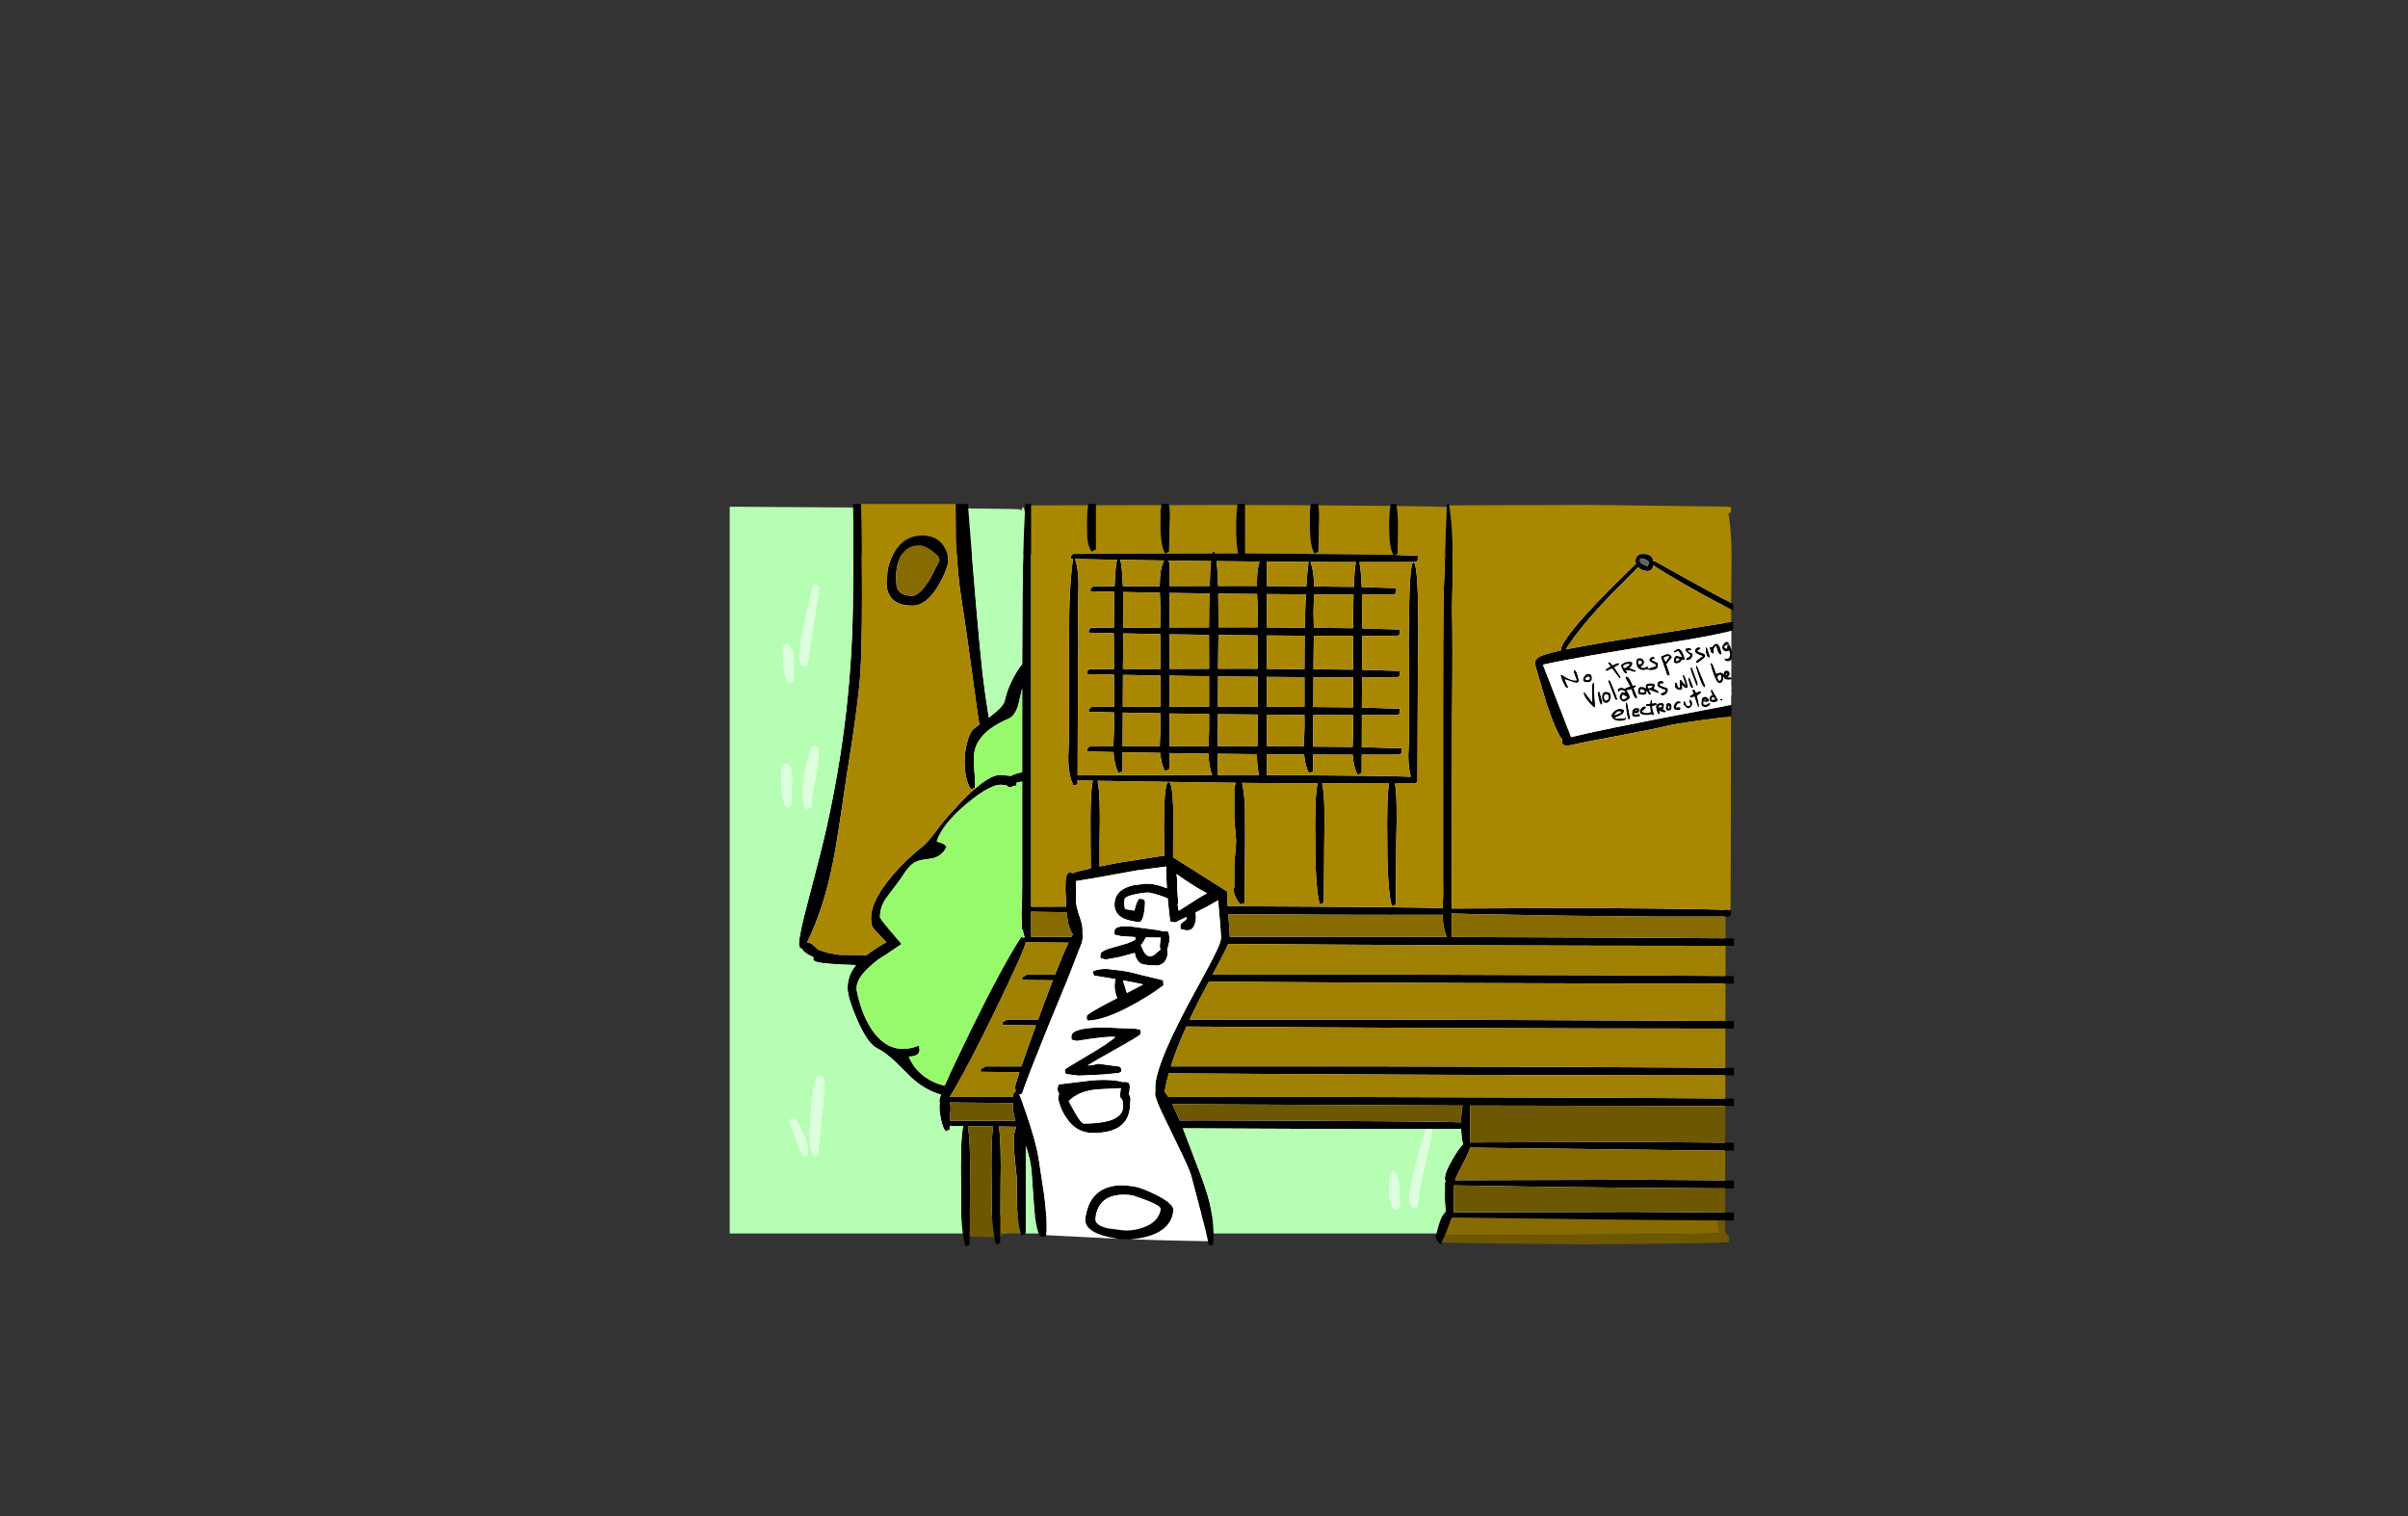 <?xml version="1.0" encoding="UTF-8" standalone="no"?>
<svg xmlns:xlink="http://www.w3.org/1999/xlink" height="842.55px" width="1337.95px" xmlns="http://www.w3.org/2000/svg">
  <rect width="100%" height="100%" fill="#333333" stroke="none"/>
  <g transform="matrix(1, 0, 0, 1, 407.45, 285.05)">
    <use height="4.5" transform="matrix(5.487, 0.0, 0.0, 81.567, 3.288, 23.017)" width="99.75" xlink:href="#shape0"/>
    <use height="412.5" transform="matrix(1.0, 0.0, 0.0, 1.0, -2.0, -5.0)" width="557.95" xlink:href="#shape1"/>
  </g>
  <defs>
    <g id="shape0" transform="matrix(1, 0, 0, 1, 49.85, -2.5)">
      <path d="M49.9 7.0 L-49.85 7.0 -49.85 2.5 49.9 2.5 49.9 7.0" fill="#ffffff" fill-rule="evenodd" stroke="none"/>
    </g>
    <g id="shape1" transform="matrix(1, 0, 0, 1, 2.0, 5.0)">
      <path d="M70.9 -5.0 L70.9 -4.9 71.0 -3.05 Q71.5 8.2 71.5 44.1 71.5 77.5 70.45 91.0 69.15 108.15 63.25 144.25 L59.5 169.45 Q57.25 184.6 55.35 194.2 50.3 219.55 41.05 238.55 42.7 238.7 44.2 239.9 L47.0 242.5 Q47.6 242.95 53.0 244.5 L59.0 245.5 74.05 245.65 Q78.5 242.15 85.0 238.5 L77.9 230.9 Q76.5 229.25 76.5 225.0 76.5 216.55 85.8 204.6 93.7 194.4 105.5 185.0 108.05 182.95 112.75 176.6 118.2 169.3 122.75 164.75 127.75 159.05 132.8 154.45 L134.5 153.0 Q138.2 149.8 141.3 148.0 144.7 145.95 147.35 145.6 L148.5 145.5 154.25 146.1 156.0 145.25 Q158.05 144.45 160.5 144.05 L160.5 117.25 160.5 97.4 158.45 106.2 Q156.6 112.75 153.0 114.25 147.05 116.8 142.95 119.8 139.85 122.1 137.75 124.7 134.65 128.5 133.9 133.0 133.3 136.5 133.9 142.9 134.55 149.8 134.25 152.75 L132.0 153.5 Q128.5 147.95 128.5 138.0 128.5 133.4 129.65 128.5 131.05 122.35 133.5 120.0 L136.7 117.6 135.75 111.5 Q130.0 68.5 126.5 46.25 124.3 32.05 123.75 13.6 L123.55 -2.6 123.55 -5.0 130.35 -5.0 130.5 -3.05 130.55 -2.55 Q135.5 61.8 138.5 89.25 139.55 98.6 141.95 113.7 L143.1 112.8 Q149.85 107.8 150.75 104.5 152.9 95.15 158.4 86.85 L159.3 85.6 160.5 83.95 160.5 83.9 160.65 45.95 Q160.95 19.8 162.0 -0.8 L162.2 -5.0 165.5 -5.0 165.5 -4.25 165.5 218.75 185.0 218.7 184.5 209.3 184.65 203.7 Q185.1 199.7 187.15 199.75 187.9 199.75 188.45 200.15 191.7 198.95 198.6 197.45 L198.5 182.35 198.45 170.3 198.5 165.1 198.55 163.25 Q198.8 152.6 199.75 148.75 L191.25 148.6 191.25 150.75 189.15 151.5 189.0 151.5 188.9 151.25 187.8 148.5 187.5 148.5 187.5 147.6 Q186.1 142.7 186.1 135.6 186.65 124.25 186.5 119.5 L186.5 87.25 186.5 76.0 186.55 70.5 186.65 54.55 Q187.05 37.45 188.7 25.55 L187.5 25.5 187.5 24.0 189.0 22.75 266.15 22.55 Q266.45 21.5 266.85 21.5 267.3 21.5 267.7 22.55 L280.45 22.5 Q279.35 17.45 279.35 8.0 279.35 0.3 280.1 -4.5 L280.15 -5.0 284.35 -5.0 284.35 -4.45 284.35 22.5 Q344.35 22.8 366.7 23.25 364.35 19.6 364.35 7.25 364.35 0.1 365.1 -3.95 L365.35 -5.0 368.35 -5.0 368.55 -3.9 Q369.35 0.2 369.35 7.35 L369.1 22.75 367.7 23.25 379.85 23.75 380.1 23.35 Q380.35 23.3 380.35 24.85 380.35 26.45 379.9 26.8 L378.85 27.25 377.85 27.25 347.85 27.3 Q348.7 30.75 349.15 41.15 L367.85 41.75 368.1 41.35 Q368.35 41.3 368.35 42.85 368.35 44.45 367.9 44.8 L366.85 45.25 349.3 45.3 349.5 64.1 369.85 64.75 370.1 64.35 Q370.35 64.3 370.35 65.85 370.35 67.45 369.9 67.8 369.25 68.0 368.85 68.25 L349.5 68.3 349.35 85.25 349.35 87.1 369.85 87.75 370.1 87.35 Q370.35 87.3 370.35 88.85 370.35 90.45 369.9 90.8 369.25 91.0 368.85 91.25 L349.35 91.3 349.25 108.1 369.85 108.75 370.1 108.35 Q370.35 108.3 370.35 109.85 370.35 111.45 369.9 111.8 369.25 112.0 368.85 112.25 L349.25 112.3 349.2 130.1 370.85 130.75 371.1 130.35 Q371.35 130.3 371.35 131.85 371.35 133.45 370.9 133.8 L369.85 134.25 349.15 134.3 349.1 144.5 Q347.85 145.25 346.85 145.5 344.6 141.2 344.15 134.3 L322.15 134.25 322.1 143.75 319.85 144.5 Q317.7 140.55 317.15 134.2 L296.35 134.05 296.35 145.6 Q364.75 145.95 376.45 146.55 375.05 141.5 375.05 134.95 375.55 124.45 375.35 119.25 L375.35 88.85 Q375.15 71.95 375.4 57.0 375.8 27.5 377.85 27.5 378.05 27.5 378.3 27.75 381.3 31.4 380.35 88.75 L380.1 149.5 Q378.85 150.25 377.85 150.5 L377.75 150.25 367.65 150.3 Q369.05 158.1 368.35 182.25 L368.1 217.5 Q366.85 218.25 365.85 218.5 363.35 208.95 363.35 182.35 363.15 171.85 363.4 163.25 363.6 154.45 364.3 150.3 L327.1 150.25 Q328.95 156.15 328.35 182.75 L328.1 216.5 Q326.85 217.25 325.85 217.5 323.35 208.4 323.35 182.85 323.15 172.7 323.4 164.5 323.65 153.75 324.7 150.25 L294.95 150.05 293.85 150.5 293.65 150.05 282.7 149.95 Q284.0 156.2 284.3 164.25 L284.35 181.85 284.1 216.75 281.85 217.5 Q278.6 214.3 277.7 208.65 L278.35 208.25 278.35 194.25 Q279.35 186.05 279.35 181.75 L278.35 170.05 278.35 153.5 278.25 153.35 Q278.6 151.35 279.25 149.9 L269.35 149.8 257.7 149.65 202.4 148.8 Q203.55 153.5 203.65 167.8 L203.65 171.05 203.5 182.25 203.5 196.4 214.25 194.3 237.3 190.7 238.85 190.5 239.45 190.45 239.35 182.35 Q239.15 172.6 239.4 164.75 239.8 149.5 241.85 149.5 245.1 149.5 244.35 182.25 L244.35 191.3 274.5 210.35 274.5 210.5 274.5 210.85 274.4 211.3 274.35 212.6 274.75 218.5 279.85 218.5 Q381.8 218.95 394.15 219.6 394.55 210.5 394.35 206.0 L394.35 113.75 Q394.35 65.7 394.55 51.8 L394.55 51.35 394.55 50.9 394.6 50.0 394.6 49.15 394.6 48.7 394.6 47.85 394.65 47.05 394.65 46.65 394.65 45.8 396.15 2.8 396.25 0.3 396.3 0.05 396.35 -0.7 396.35 -1.5 396.4 -1.5 396.45 -3.1 396.5 -3.3 396.6 -5.0 397.6 -5.0 397.75 -4.15 397.9 -3.4 398.2 -1.45 Q399.6 8.35 399.65 21.9 L399.6 41.6 399.55 41.6 399.35 52.75 Q399.75 73.0 399.35 113.85 L399.2 219.75 406.35 219.75 412.75 219.7 460.5 219.55 467.2 219.55 475.85 219.5 513.75 219.8 519.85 219.9 Q544.6 220.15 551.35 220.5 L553.85 220.75 554.1 220.35 Q554.35 220.3 554.35 221.85 554.35 223.45 553.9 223.8 553.25 224.0 552.85 224.25 L551.35 224.25 518.55 224.25 512.2 224.25 464.45 223.8 458.2 223.7 410.85 222.85 404.85 222.7 399.2 222.55 399.15 231.65 399.1 235.6 514.95 236.05 515.0 236.05 546.35 236.3 548.2 236.3 551.35 236.35 551.95 236.35 555.95 236.4 555.95 240.5 551.95 240.5 551.35 240.5 548.95 240.5 546.35 240.5 Q411.15 240.45 274.95 239.45 273.65 242.6 270.6 248.35 L266.3 256.5 369.85 256.5 Q496.45 256.8 546.35 257.2 L546.95 257.2 550.9 257.25 551.3 257.25 551.95 257.25 552.15 257.25 555.95 257.35 555.95 261.5 551.3 261.5 549.6 261.5 546.35 261.5 Q405.85 261.4 264.25 260.4 L258.75 270.75 253.5 281.5 380.0 281.55 381.55 281.55 395.75 281.55 395.9 281.55 550.5 282.25 551.25 282.25 551.95 282.25 552.5 282.25 552.9 282.25 555.95 282.3 555.95 286.5 551.25 286.5 549.55 286.5 546.35 286.5 Q399.6 286.4 251.75 285.35 246.25 297.45 243.1 307.5 L357.35 307.5 Q495.05 307.8 546.35 308.25 L549.45 308.25 551.25 308.3 551.95 308.3 552.5 308.3 553.05 308.3 555.95 308.3 555.95 312.5 551.95 312.5 551.25 312.5 549.4 312.5 546.35 312.5 Q394.7 312.4 241.95 311.35 240.45 316.7 239.65 321.45 L241.75 324.5 344.35 324.5 Q495.05 324.85 546.35 325.3 L549.35 325.3 551.2 325.35 551.95 325.35 555.95 325.4 555.95 329.5 551.95 329.5 551.2 329.5 549.3 329.5 546.35 329.5 409.35 329.25 409.35 349.75 497.85 349.5 498.3 349.5 498.75 349.5 499.2 349.5 499.65 349.5 500.05 349.5 500.5 349.5 500.9 349.5 501.35 349.5 501.75 349.5 502.15 349.5 502.55 349.5 502.95 349.5 543.15 349.8 546.35 349.85 549.25 349.85 551.15 349.9 551.95 349.9 555.95 349.95 555.95 354.25 551.95 354.25 551.15 354.25 549.25 354.25 546.35 354.25 544.3 354.25 411.55 352.65 409.35 352.6 Q409.0 354.8 404.85 362.6 402.05 367.9 401.0 370.75 L498.35 370.5 498.8 370.5 499.2 370.5 499.65 370.5 500.05 370.5 500.9 370.5 501.3 370.5 501.7 370.5 502.1 370.5 502.5 370.5 503.25 370.5 543.3 370.75 546.25 370.8 549.2 370.8 551.15 370.85 551.95 370.85 555.95 370.85 555.95 375.25 551.95 375.25 551.15 375.25 546.1 375.25 Q474.85 374.95 400.4 373.6 L400.35 380.1 400.25 388.6 497.85 388.35 498.55 388.35 499.2 388.35 499.85 388.35 500.5 388.35 501.7 388.35 545.1 388.65 549.15 388.65 551.1 388.7 551.95 388.7 553.65 388.7 555.95 388.75 555.95 393.1 551.95 393.1 551.1 393.1 546.8 393.1 503.15 392.85 418.1 391.75 417.05 391.75 416.35 391.75 414.75 391.7 409.35 391.6 405.25 391.55 400.0 391.45 399.0 391.95 396.5 398.75 396.4 399.05 396.1 399.7 395.85 400.35 395.25 401.75 393.85 404.8 393.85 404.85 393.6 405.3 392.85 406.35 392.25 405.75 391.7 405.15 391.75 405.15 391.45 404.8 Q390.35 403.5 390.35 402.85 390.35 401.95 390.7 400.35 L391.9 395.8 Q393.65 390.05 395.95 388.0 395.35 385.0 395.35 380.25 L395.4 373.5 395.35 373.5 395.35 372.0 395.6 371.8 395.7 371.35 Q395.35 370.55 395.35 369.85 395.35 366.25 399.95 358.5 403.2 353.0 405.5 350.7 404.55 347.65 404.4 342.25 L388.0 342.3 385.05 342.3 Q318.1 342.3 249.8 341.9 L257.35 361.7 Q262.55 374.9 264.55 382.85 266.65 391.45 266.85 400.35 L266.85 403.7 266.55 405.95 Q266.8 406.9 264.3 406.9 L263.75 404.65 262.9 400.8 262.8 400.35 262.6 399.35 254.35 368.0 254.25 367.7 254.15 367.35 253.75 366.3 253.6 365.85 253.45 365.4 253.3 365.1 Q251.3 360.05 242.35 341.85 L241.9 340.9 240.25 337.55 Q237.5 331.9 236.05 328.45 L234.6 324.5 234.35 323.15 Q234.35 321.8 234.5 321.05 234.4 320.05 234.45 318.9 234.5 315.85 235.75 311.3 L236.9 307.5 Q239.85 298.65 246.45 285.3 L248.35 281.5 252.75 272.95 259.6 260.35 261.65 256.5 265.25 249.85 Q268.9 242.85 270.2 239.45 L270.95 236.8 270.95 235.5 Q270.85 231.5 270.15 224.35 L270.0 222.85 269.65 218.55 269.45 215.2 263.5 218.55 256.8 222.0 256.95 222.75 Q257.15 224.3 256.95 226.0 256.05 232.65 251.15 231.8 L248.95 231.25 Q248.15 231.4 248.5 228.9 248.6 228.3 250.1 227.1 L251.7 225.8 251.75 224.5 245.5 227.5 242.75 227.0 242.2 222.6 241.8 218.6 241.35 214.15 Q236.4 212.0 231.1 210.95 229.15 210.7 223.75 211.75 217.6 213.0 217.35 214.7 217.05 216.75 217.35 218.65 L217.65 220.05 222.85 220.95 223.45 218.65 Q224.45 215.25 225.45 214.5 224.5 214.1 227.0 214.45 228.6 214.65 228.75 216.2 L228.65 218.65 228.35 221.2 228.15 222.4 Q227.25 227.6 225.15 227.35 219.35 226.55 216.7 225.2 214.35 224.0 213.15 222.25 212.05 220.65 211.85 218.65 211.7 217.4 211.9 216.0 212.8 209.0 222.3 206.85 L228.8 206.0 231.9 206.05 Q235.9 206.55 240.6 208.4 L240.9 208.5 Q240.5 202.3 240.5 197.0 L240.55 196.5 240.45 196.45 239.65 196.55 223.9 198.65 203.45 202.35 198.8 203.15 190.35 204.55 190.45 206.35 190.35 216.05 190.8 218.7 191.65 221.95 192.6 224.75 Q194.1 229.15 194.05 231.85 L194.0 233.15 194.15 235.5 193.95 237.35 193.6 238.85 186.75 256.5 185.45 259.75 180.05 272.85 176.5 281.5 175.15 284.75 166.05 307.5 164.8 310.75 Q161.85 318.35 160.4 322.7 L158.95 323.15 159.5 324.5 160.75 327.9 163.35 335.45 164.1 337.7 165.2 341.1 Q168.8 352.65 169.75 359.35 L172.65 378.4 Q174.15 389.5 174.0 397.5 L174.0 398.0 174.0 398.5 173.95 398.85 174.0 398.95 173.85 400.35 173.7 401.25 Q173.9 402.2 171.45 402.2 170.5 402.15 169.7 400.35 168.15 396.9 167.2 387.0 L165.65 365.0 Q164.9 358.35 162.5 351.7 L162.5 400.25 162.35 400.35 160.0 401.5 159.65 400.35 159.65 400.25 Q159.05 398.1 158.6 395.5 157.9 391.2 157.65 385.65 157.5 382.15 157.5 369.5 156.2 358.1 155.85 352.05 155.45 345.0 157.25 341.05 L147.55 340.9 Q148.3 345.1 148.5 354.55 148.7 363.05 148.5 371.75 L148.4 396.25 148.35 399.8 148.35 402.0 148.25 405.2 148.25 405.5 Q147.0 406.25 146.0 406.5 L145.0 402.3 144.95 402.0 144.7 400.35 144.3 397.5 144.1 395.65 144.0 394.9 144.0 394.85 143.95 394.25 143.75 390.75 143.7 390.4 143.65 389.55 Q143.5 385.8 143.5 371.85 143.3 361.7 143.5 353.5 143.7 344.85 144.4 340.85 L130.25 340.7 Q131.2 344.6 131.45 355.5 131.7 364.0 131.5 372.75 L131.4 398.25 131.35 400.35 131.35 402.0 131.25 406.5 129.0 407.5 Q128.1 404.4 127.5 400.35 126.9 396.0 126.65 390.55 126.5 386.8 126.5 372.85 126.3 362.7 126.55 354.5 126.8 344.35 127.75 340.65 L120.4 340.55 120.25 342.5 Q119.0 343.25 118.0 343.5 116.45 341.95 115.4 337.0 114.5 332.8 114.5 329.5 114.5 328.75 114.8 328.1 114.5 327.45 114.5 326.35 114.5 325.6 115.4 323.2 106.6 320.75 98.9 313.65 L89.8 304.7 Q84.55 299.7 80.0 297.5 74.65 295.0 68.75 281.4 63.5 269.3 63.5 264.0 63.5 257.15 67.8 251.65 L68.2 251.2 Q51.45 250.7 46.75 249.55 44.3 248.95 44.45 247.9 44.65 246.75 44.0 246.5 39.5 244.7 38.15 242.2 L37.2 241.7 Q36.5 241.05 36.5 239.35 36.5 234.55 41.2 216.9 48.5 189.35 51.5 176.15 66.5 110.0 66.5 43.6 66.95 12.7 66.55 -3.05 L66.5 -4.75 66.5 -5.0 70.9 -5.0 M197.1 -4.3 L197.2 -5.0 201.5 -5.0 201.5 -4.3 201.5 20.25 199.0 21.5 Q197.1 18.4 196.65 13.9 196.5 12.25 196.5 6.0 196.5 -0.5 197.1 -4.3 M237.8 -4.4 L237.95 -5.0 241.95 -5.0 242.1 -4.4 Q242.9 -0.75 242.35 7.25 L242.1 21.5 Q240.85 22.25 239.85 22.5 237.35 18.25 237.35 7.35 L237.4 -1.25 237.8 -4.4 M325.05 -4.25 Q325.75 -0.6 325.35 7.25 L325.1 21.5 Q323.85 22.25 322.85 22.5 320.35 18.25 320.35 7.35 L320.4 -1.25 Q320.5 -3.0 320.75 -4.3 L320.9 -5.0 324.85 -5.0 325.05 -4.25 M554.4 50.05 L555.5 50.6 555.5 54.05 554.4 53.55 Q548.3 50.6 538.95 45.45 521.95 36.1 511.15 29.1 510.7 32.25 508.0 32.25 504.65 32.25 502.75 30.1 L499.5 33.45 487.9 45.1 Q471.0 62.5 462.55 75.75 L485.3 71.65 523.35 65.55 554.5 60.55 554.85 60.5 555.5 60.6 555.5 65.1 554.55 65.4 Q545.7 68.05 520.7 71.95 468.5 80.1 449.85 84.3 L465.35 124.1 465.35 124.6 465.45 124.55 Q472.65 122.7 489.95 119.15 L515.85 114.0 554.4 106.65 554.6 106.6 554.6 112.6 554.75 112.6 554.75 112.85 554.35 112.95 551.1 113.45 Q525.75 116.55 518.85 118.25 509.1 120.6 492.35 123.65 L489.95 124.1 Q473.45 127.1 462.85 129.5 L461.05 128.7 Q460.35 128.05 460.35 126.35 L460.7 126.05 Q457.25 121.9 451.85 105.85 L445.35 83.85 Q445.35 81.85 446.45 81.05 447.4 79.1 459.75 76.35 460.15 70.35 480.45 49.2 490.3 38.95 501.55 28.15 501.25 27.45 501.25 26.85 501.25 22.75 505.5 22.75 510.75 22.75 511.2 26.85 L512.0 26.75 Q512.1 26.75 532.4 38.1 545.35 45.25 554.4 50.05 M554.55 76.25 L554.75 77.15 554.75 81.05 554.55 81.4 Q553.9 82.35 552.5 82.35 550.95 82.35 550.6 80.9 L552.15 81.0 Q553.5 81.0 553.85 78.9 553.85 77.45 553.15 76.35 552.65 76.85 552.0 76.85 550.3 76.85 549.65 75.75 L549.35 74.65 Q549.35 73.85 550.25 72.75 551.15 71.6 552.0 71.6 553.1 71.6 553.1 72.5 L553.0 73.0 551.7 73.4 Q550.6 73.9 550.6 74.6 L551.65 75.5 Q552.25 75.35 552.35 73.4 L553.1 73.1 Q553.85 73.1 554.55 76.25 M554.5 91.65 L554.6 91.9 554.6 92.0 554.5 92.2 Q554.2 92.6 553.0 92.6 551.55 92.6 550.8 92.0 L550.45 91.6 550.2 90.85 550.1 91.35 550.1 92.0 Q549.85 94.6 547.75 94.6 546.8 94.6 545.65 92.0 L544.75 89.9 Q543.4 86.35 542.85 83.5 L543.5 83.35 Q544.15 83.35 546.1 89.25 L548.25 88.6 Q549.8 88.6 550.15 89.7 550.35 87.6 551.85 87.6 553.5 87.6 553.6 89.5 553.6 90.0 552.6 91.1 L552.5 91.25 Q554.15 91.15 554.5 91.65 M503.75 26.85 Q503.75 27.6 505.7 28.6 507.45 29.5 508.05 29.5 L508.75 27.75 Q508.75 26.8 507.25 26.0 505.9 25.25 504.75 25.25 503.9 25.25 503.8 25.6 L503.75 26.85 M499.6 83.5 Q499.6 84.95 498.0 86.1 L501.6 87.6 Q501.45 88.35 500.5 88.35 L497.75 87.4 495.85 87.5 496.85 88.6 496.1 89.35 Q495.25 89.35 494.1 87.2 L493.1 85.0 Q493.1 84.2 494.5 83.45 495.95 82.6 497.85 82.6 499.6 82.6 499.6 83.5 M498.15 83.9 L496.6 84.0 Q495.55 84.0 494.4 85.15 L495.0 86.1 Q496.0 86.1 497.85 84.25 L498.15 83.9 M504.1 82.1 L503.35 82.0 Q502.85 82.0 502.85 83.0 502.85 84.0 503.35 84.0 504.8 84.0 504.75 82.9 504.75 82.35 504.1 82.1 M503.6 80.6 Q505.6 80.6 506.1 82.7 506.1 84.5 504.25 85.4 504.4 86.0 505.8 86.0 506.9 86.0 507.75 85.1 L508.35 85.65 508.0 86.45 510.1 85.85 Q512.6 85.25 512.6 84.7 512.6 84.2 510.75 83.35 508.85 82.45 508.85 81.7 508.85 81.15 509.6 80.5 510.35 79.85 510.75 79.85 511.6 79.85 512.1 80.6 511.65 81.2 510.35 81.5 L510.25 81.6 513.5 83.2 Q513.85 83.45 513.85 84.75 513.85 87.35 509.6 87.35 L507.65 87.0 507.6 86.75 507.35 86.9 506.0 87.35 Q503.2 87.35 502.1 85.25 L501.6 83.05 Q501.6 80.6 503.6 80.6 M489.55 85.8 L493.1 91.25 493.0 91.6 492.35 91.85 488.25 86.45 485.25 87.85 Q484.6 87.7 484.6 87.15 484.6 86.7 487.35 85.25 L485.85 83.25 Q486.1 82.85 486.6 82.85 487.2 82.85 488.6 84.55 491.0 83.35 491.75 83.35 L492.35 83.85 Q492.05 84.5 489.55 85.8 M495.6 91.45 Q495.6 90.85 496.35 90.85 497.05 90.85 497.85 92.0 498.65 93.15 499.55 95.45 L499.75 95.95 501.0 95.6 Q501.6 95.8 501.6 96.15 501.6 96.6 500.3 97.35 L502.35 102.6 501.75 103.1 Q500.8 103.1 499.8 100.45 L499.0 97.95 496.3 98.6 Q497.4 99.9 498.35 102.3 498.35 102.85 497.0 103.85 495.6 104.85 494.75 104.85 493.8 104.85 493.0 103.75 L492.35 102.65 Q492.35 101.55 493.0 100.45 493.95 98.75 495.65 100.0 495.3 98.5 493.6 98.5 492.65 98.5 492.55 98.75 L492.0 99.35 Q491.35 99.2 491.35 98.5 491.35 97.1 493.6 97.1 494.55 97.1 495.4 97.75 495.6 97.15 497.15 96.7 L498.25 96.4 495.85 92.0 495.6 91.45 M489.25 97.95 L489.95 99.8 490.7 101.85 491.1 103.1 491.0 103.85 Q491.1 104.1 490.5 104.1 490.35 104.1 489.95 103.3 L488.95 100.95 486.1 93.55 Q486.1 92.85 486.75 92.85 487.25 92.85 489.25 97.95 M523.1 77.6 Q522.7 77.6 522.4 77.25 L522.35 76.9 524.75 75.35 Q527.25 75.35 528.6 80.7 L528.5 81.65 527.15 81.5 Q526.1 83.6 524.1 83.6 522.85 83.6 522.6 82.85 L522.6 82.05 Q522.6 79.35 524.35 79.35 L527.1 80.0 525.0 76.65 Q523.55 77.6 523.1 77.6 M519.6 79.65 Q518.05 79.65 517.25 80.25 L517.0 80.45 518.0 82.75 519.9 80.0 Q520.25 79.65 519.6 79.65 M519.1 78.35 Q520.85 78.35 521.6 80.15 L518.45 84.0 518.6 84.4 520.35 89.5 520.25 90.15 519.6 90.35 518.9 90.25 516.9 84.45 516.9 84.4 516.9 84.35 515.6 80.85 515.6 80.75 515.35 80.15 515.6 79.8 515.6 79.5 516.25 79.35 516.3 79.35 516.75 79.1 Q518.2 78.35 519.1 78.35 M525.0 81.95 L525.75 81.1 524.1 80.75 523.85 82.0 523.85 82.25 Q524.7 82.3 525.0 81.95 M508.6 97.4 Q510.6 96.95 510.6 96.25 L510.5 96.0 508.35 96.0 Q508.1 96.0 508.1 96.55 L508.6 97.4 M508.55 100.65 Q508.1 100.05 507.6 98.8 507.6 101.1 505.6 101.1 503.1 101.1 502.6 100.15 L502.6 99.2 Q502.6 96.6 504.35 96.6 506.4 96.6 507.2 97.5 L506.85 96.5 Q506.85 94.6 509.5 94.6 512.2 94.6 512.2 95.9 L511.5 97.5 512.95 98.3 Q514.15 99.05 514.35 99.75 514.35 100.1 513.75 100.1 L508.85 98.25 Q508.85 98.75 509.85 100.3 L509.75 100.9 Q509.85 101.1 509.25 101.1 L508.75 100.85 508.55 100.65 M514.6 95.25 Q515.9 96.45 518.0 96.9 519.35 97.2 519.35 98.35 519.35 99.3 518.6 100.25 517.75 101.35 516.35 101.35 L515.15 101.0 515.1 100.65 Q515.1 100.4 516.35 99.85 517.75 99.2 518.1 98.6 L514.9 97.2 Q513.35 96.45 513.35 95.4 513.35 93.2 515.6 93.35 L516.75 93.5 516.85 94.05 516.75 94.75 514.75 94.9 514.6 95.25 M528.65 95.15 L529.1 95.75 527.95 92.0 527.35 90.25 528.0 90.1 Q528.45 90.1 529.2 92.0 L530.35 95.8 530.25 97.15 529.55 97.35 529.5 97.35 Q528.85 97.35 528.15 96.7 L527.9 96.45 527.15 95.5 527.35 97.2 Q527.3 98.05 526.55 98.3 L525.85 98.35 525.3 98.3 Q524.45 98.15 523.9 97.6 L523.1 96.65 523.1 94.4 523.75 94.1 Q524.2 94.1 524.55 95.35 L524.85 96.35 525.25 97.0 525.85 97.0 525.85 92.85 526.5 92.6 528.4 94.85 528.65 95.15 M542.0 80.35 Q541.15 80.35 540.35 77.6 L540.35 74.75 541.0 74.6 542.6 79.55 542.5 80.15 Q542.6 80.35 542.0 80.35 M543.9 74.4 Q545.2 72.6 546.0 72.6 548.3 72.6 549.1 78.35 L548.5 78.85 Q547.25 77.95 546.9 76.65 L546.0 73.9 Q544.95 74.6 544.85 75.75 L544.75 77.9 Q544.85 78.1 544.25 78.1 543.45 78.1 543.0 76.9 L542.35 74.75 Q542.75 74.4 543.9 74.4 M536.65 75.95 Q535.85 76.4 535.75 76.75 537.1 77.4 538.95 78.0 540.1 78.45 540.1 79.45 540.1 80.45 535.75 83.35 535.2 83.35 534.9 83.0 L534.85 82.65 Q534.85 82.05 538.65 79.5 534.35 78.4 534.35 76.8 534.35 74.8 536.35 74.6 L537.25 74.75 537.35 75.15 Q537.35 75.55 536.65 75.95 M531.65 79.0 L530.4 77.8 Q529.1 76.95 529.1 76.3 L529.1 75.5 Q529.35 75.1 530.75 75.1 532.35 75.1 532.35 75.65 L532.15 76.25 530.35 76.5 Q531.15 77.4 532.35 77.8 533.1 78.05 533.1 78.9 533.1 79.75 532.25 80.75 531.25 81.85 530.1 81.85 529.7 81.85 529.4 81.5 L529.35 81.15 Q529.35 80.8 530.35 80.2 531.5 79.6 531.6 79.4 L531.65 79.0 M532.5 85.6 L534.95 92.0 535.85 94.55 535.75 95.85 535.25 96.1 533.6 92.0 Q531.85 87.5 531.85 86.5 531.85 85.6 532.5 85.6 M535.5 84.85 L538.45 92.0 540.1 96.05 540.0 96.6 Q540.1 96.85 539.5 96.85 538.7 96.85 536.9 92.0 L536.65 91.35 534.85 85.8 Q534.85 84.85 535.5 84.85 M530.65 92.0 Q530.8 91.35 531.25 91.35 L531.55 92.0 533.35 96.55 533.25 97.1 Q533.35 97.35 532.75 97.35 532.0 97.35 531.25 95.0 L530.6 92.6 530.65 92.0 M533.6 98.1 Q534.25 98.1 534.95 99.8 536.45 99.1 537.1 99.1 537.6 99.1 537.85 99.6 537.15 100.7 535.5 101.5 L536.6 106.85 536.5 107.6 Q536.6 107.85 536.0 107.85 L534.0 102.1 532.1 102.6 531.6 102.5 531.35 101.9 Q531.35 101.55 533.45 100.5 L532.85 98.7 Q532.85 98.1 533.6 98.1 M543.75 98.1 L547.1 103.75 Q547.1 105.1 544.75 105.1 542.8 105.1 542.35 104.25 L542.35 103.35 Q542.35 101.7 544.0 101.0 543.1 99.75 543.1 98.8 543.1 98.1 543.75 98.1 M548.85 90.15 L547.6 90.0 546.85 91.1 547.1 92.0 547.6 93.25 548.85 92.4 548.85 90.15 M551.35 90.4 L552.25 89.5 551.75 89.0 551.35 90.35 551.35 90.4 M548.35 103.65 Q548.35 103.25 549.0 103.1 549.5 103.4 549.6 103.6 L549.4 104.15 Q549.6 104.35 549.0 104.35 L548.4 104.0 548.35 103.65 M545.65 103.5 L544.5 102.35 Q543.6 102.6 543.6 103.35 L543.65 103.75 545.65 103.5 M539.6 103.75 L539.75 103.85 540.35 103.75 Q539.95 103.15 539.6 103.75 M541.5 102.85 Q542.1 103.5 542.1 103.9 542.1 105.6 539.1 104.75 L539.1 106.25 540.15 106.5 Q541.05 106.5 542.25 105.35 542.85 105.7 542.85 106.05 542.85 106.5 542.0 107.2 541.1 107.85 540.35 107.85 538.3 107.85 537.85 106.7 L537.85 105.4 Q537.85 102.1 539.85 102.1 540.75 102.1 541.5 102.85 M528.5 104.6 Q528.9 104.6 529.25 105.95 529.6 107.25 530.65 107.25 531.65 107.25 531.6 106.0 531.1 105.1 531.1 104.5 531.1 103.85 531.75 103.6 532.85 104.5 532.85 106.15 532.85 106.8 532.15 107.65 531.4 108.6 530.6 108.6 530.05 108.6 528.95 107.6 L527.85 106.5 527.85 104.75 528.5 104.6 M526.25 104.75 L526.35 105.3 526.25 106.0 Q525.05 105.5 524.45 106.4 L523.75 108.0 525.75 107.85 Q526.35 108.05 526.35 108.55 526.35 109.6 525.1 109.6 523.45 109.6 522.75 108.85 L522.35 108.0 Q522.35 107.05 523.15 105.8 524.1 104.35 525.25 104.6 L526.25 104.75 M519.35 108.25 L519.35 108.5 520.0 108.5 Q520.35 107.75 519.65 107.15 519.35 107.5 519.35 108.25 M521.35 108.15 Q521.35 109.85 519.6 109.85 518.35 109.85 518.1 109.05 L518.1 108.15 Q518.1 105.6 519.5 105.6 521.65 105.6 521.35 108.15 M517.5 110.85 Q516.3 110.85 514.85 110.0 L514.6 109.85 514.85 111.15 Q515.05 111.35 514.7 111.6 L514.1 111.85 Q513.7 111.85 513.1 109.95 L512.6 108.0 512.65 107.25 512.85 107.25 Q512.9 105.6 515.6 105.6 517.6 105.6 517.1 107.25 517.1 108.85 516.5 109.0 L518.35 110.1 Q517.9 110.85 517.5 110.85 M507.15 107.0 L507.1 106.65 507.25 106.15 509.4 105.95 Q509.45 104.0 510.25 103.6 L510.6 105.85 512.25 105.6 513.0 105.75 513.1 106.15 Q513.1 107.05 510.6 107.3 510.7 109.45 511.6 111.65 L511.5 112.15 Q511.5 112.35 510.85 112.35 L510.15 112.25 510.0 111.65 Q509.5 112.35 507.6 112.35 504.9 112.35 504.0 111.35 503.6 110.95 503.6 110.25 503.6 109.45 504.4 108.55 505.3 107.55 506.35 107.35 L507.0 107.5 507.1 107.9 Q507.1 108.75 504.85 110.25 L506.25 111.0 Q508.55 111.3 509.35 110.6 509.45 110.6 509.75 110.75 509.4 109.2 509.35 107.35 L508.5 107.35 Q507.45 107.35 507.15 107.0 M515.85 106.9 Q514.65 106.85 514.2 107.35 L514.15 107.45 514.5 108.1 Q515.0 107.8 515.85 107.6 L515.85 106.9 M505.35 99.75 Q506.3 99.75 506.35 99.0 505.7 98.0 504.25 98.0 503.85 98.0 503.85 99.5 L505.35 99.75 M502.0 109.75 L502.1 109.65 501.25 109.65 501.25 109.9 Q501.7 110.2 502.0 109.75 M503.35 109.4 Q503.35 111.8 500.6 111.25 L500.6 112.0 503.25 111.6 Q503.85 111.8 503.85 112.3 503.85 113.35 501.5 113.35 499.7 113.35 499.35 112.35 L499.35 111.25 Q499.35 108.35 501.85 108.35 503.9 108.35 503.35 109.4 M494.65 103.5 Q495.15 103.5 496.65 102.25 L494.25 101.0 493.6 102.55 Q493.6 103.05 494.65 103.5 M487.0 104.25 Q486.25 105.6 485.0 105.6 483.45 105.6 482.85 104.1 L482.6 102.55 Q482.6 99.35 484.85 99.35 488.0 99.35 487.6 102.5 487.6 103.25 487.0 104.25 M486.35 102.4 Q486.35 100.75 484.75 100.75 484.15 100.75 483.95 101.65 L483.85 102.55 Q483.85 103.3 484.5 104.25 485.95 103.8 486.25 103.4 L486.35 102.4 M489.95 109.75 Q491.15 108.85 492.5 108.85 495.3 108.85 494.85 110.25 494.85 112.05 490.0 113.65 L490.5 114.2 492.3 114.25 Q496.05 114.25 495.5 113.35 L496.1 113.9 Q496.1 115.6 492.25 115.6 L489.95 115.15 488.85 114.35 Q487.85 113.4 487.85 112.65 487.85 111.75 489.15 110.4 L489.95 109.75 M493.4 110.4 L491.5 110.25 489.95 111.7 489.4 112.25 489.95 112.15 Q491.65 111.75 493.35 110.6 L493.4 110.4 M497.6 114.85 Q496.95 114.85 496.35 111.0 L495.85 107.05 Q495.85 105.3 496.5 104.85 497.3 107.9 498.35 114.35 L497.6 114.85 M463.75 97.0 Q463.5 97.35 463.25 97.35 462.5 97.35 461.1 94.25 459.9 91.6 459.6 90.1 L460.25 89.85 462.8 91.45 Q465.7 93.0 467.5 93.0 L468.6 93.0 Q466.85 88.55 466.85 87.9 L467.0 87.4 467.5 87.35 Q468.65 87.35 469.85 93.0 469.85 94.35 468.5 94.35 467.5 94.35 465.05 93.45 462.5 92.5 462.0 92.5 462.15 93.1 463.85 96.65 L463.75 97.0 M472.85 90.75 Q473.8 89.35 475.0 89.35 477.15 89.35 477.1 91.65 477.1 94.1 474.6 94.1 472.75 94.1 472.25 93.35 L472.1 92.55 Q472.1 91.85 472.85 90.75 M473.4 92.5 L474.55 92.75 Q475.85 92.75 475.85 91.8 475.85 91.0 475.25 91.0 474.1 91.0 473.7 91.65 L473.4 92.5 M478.0 94.1 Q478.5 94.1 478.35 99.55 L478.85 106.55 478.75 107.9 Q478.85 108.1 478.25 108.1 472.8 103.1 472.35 99.9 L473.0 99.6 477.25 105.1 Q477.1 103.35 477.1 99.5 L477.1 96.6 Q477.25 94.1 478.0 94.1 M345.95 27.3 L320.65 27.2 Q322.6 32.1 322.65 40.15 L322.65 40.8 344.75 41.05 Q345.15 30.75 345.95 27.3 M344.4 54.25 L344.6 45.3 322.65 45.25 322.35 55.25 322.55 63.8 344.3 64.0 344.4 54.25 M344.35 85.35 L344.25 68.3 322.55 68.25 322.35 84.85 322.35 86.8 344.35 87.05 344.35 85.35 M344.35 112.3 L322.25 112.25 322.15 129.8 344.1 130.0 Q344.55 119.85 344.35 115.0 L344.35 112.3 M480.35 100.4 Q480.35 99.35 481.0 98.85 481.8 100.55 482.85 105.15 L482.85 106.25 482.25 106.6 Q481.55 106.25 480.9 103.7 480.35 101.55 480.35 100.4 M344.35 91.3 L322.35 91.25 322.25 107.8 344.35 108.0 344.35 91.3 M395.1 231.65 Q394.2 228.0 394.1 223.25 335.4 223.4 275.05 222.9 L275.9 235.5 364.85 235.5 396.4 235.6 Q395.6 233.8 395.1 231.65 M405.25 329.25 L243.9 328.5 247.65 336.65 248.0 337.55 261.35 337.5 Q391.15 337.95 404.35 338.6 404.4 332.7 405.25 329.25 M292.35 27.0 L268.5 26.75 Q269.1 31.5 269.35 40.55 L283.35 40.5 291.0 40.55 290.95 38.5 Q291.0 31.45 292.35 27.0 M296.35 40.6 L318.4 40.75 Q318.85 32.6 319.6 27.2 L296.35 27.05 296.35 40.6 M296.35 45.05 L296.35 63.6 317.55 63.75 Q317.7 53.3 318.15 45.2 L296.35 45.05 M265.45 26.75 L241.4 26.45 242.35 27.5 242.35 40.6 264.65 40.55 Q264.9 31.5 265.45 26.75 M264.4 51.75 L264.55 44.7 242.35 44.4 242.35 63.6 264.3 63.55 264.4 51.75 M244.2 90.4 L242.35 90.4 242.35 107.6 258.3 107.55 263.3 107.55 264.35 107.55 264.35 90.7 252.95 90.55 244.2 90.4 M283.35 86.5 L291.35 86.55 291.2 68.0 269.55 67.8 269.35 84.25 269.35 86.55 283.35 86.5 M264.35 84.35 L264.3 67.7 242.35 67.4 242.35 86.6 248.8 86.6 264.35 86.55 264.35 84.35 M291.35 54.75 L291.05 45.0 269.45 44.8 269.6 63.55 283.85 63.5 291.2 63.55 291.35 54.75 M317.35 84.75 L317.45 68.2 296.35 68.05 296.35 86.6 317.35 86.75 317.35 84.75 M296.35 91.05 L296.35 107.6 317.35 107.75 317.35 91.2 296.35 91.05 M269.35 90.8 L269.25 107.55 283.85 107.5 291.35 107.55 291.35 91.0 269.35 90.8 M213.15 26.0 L189.85 25.55 Q191.75 30.85 191.8 39.3 L191.5 55.5 191.7 70.95 191.65 76.7 191.5 87.35 191.3 145.75 264.0 145.55 266.0 145.55 265.4 143.75 Q264.2 139.6 264.0 133.95 L264.0 133.7 263.85 133.7 242.35 133.4 242.35 142.25 239.85 143.5 Q237.75 139.6 237.2 133.3 L216.3 132.95 216.25 143.5 Q215.0 144.25 214.0 144.5 211.65 140.0 211.25 132.85 L196.5 132.5 196.5 131.0 198.0 129.75 211.15 129.7 Q211.7 119.05 211.5 114.0 L211.5 110.8 197.5 110.5 197.5 109.0 199.0 107.75 211.5 107.7 211.5 89.85 196.5 89.5 196.5 88.0 198.0 86.75 211.5 86.7 211.5 84.35 211.45 80.85 211.45 76.2 211.4 66.8 197.5 66.5 197.5 65.0 199.0 63.75 211.45 63.7 211.55 53.25 211.75 43.8 198.5 43.5 198.5 42.0 200.0 40.75 211.85 40.75 Q212.3 29.4 213.15 26.0 M216.45 40.7 L236.95 40.65 236.95 39.4 Q237.0 30.75 239.35 26.4 L215.0 26.0 Q216.0 29.45 216.45 40.7 M216.55 43.9 L216.75 63.7 237.2 63.65 Q237.2 58.25 237.35 54.5 L237.0 44.3 216.55 43.9 M216.5 84.25 L216.5 86.7 237.35 86.65 237.35 86.05 237.35 84.5 237.3 79.55 237.2 67.3 216.7 66.9 216.65 75.5 216.55 80.75 216.5 84.25 M216.5 89.95 L216.4 107.7 237.35 107.65 237.35 90.3 216.5 89.95 M237.35 111.3 L216.4 110.9 216.3 129.7 237.0 129.65 236.95 128.7 Q237.5 118.15 237.35 113.75 L237.35 111.3 M242.35 129.6 L258.95 129.55 264.05 129.55 264.15 127.15 Q264.45 119.25 264.35 115.5 L264.35 111.7 262.75 111.7 257.65 111.6 242.35 111.4 242.35 129.6 M317.35 112.2 L296.35 112.05 296.35 129.6 316.95 129.75 316.95 129.7 Q317.5 119.15 317.35 114.75 L317.35 112.2 M291.35 112.0 L269.25 111.8 269.2 129.55 283.85 129.5 291.2 129.55 291.35 118.5 291.35 112.0 M290.95 134.6 L291.0 134.0 271.1 133.8 269.15 133.8 269.1 145.55 270.85 145.55 283.35 145.5 292.1 145.55 Q291.0 140.95 290.95 134.6 M117.0 18.5 Q119.5 22.4 119.5 26.75 119.5 28.1 118.05 31.9 116.4 36.3 114.0 40.25 107.25 51.5 99.5 51.5 88.25 51.5 85.75 43.25 84.95 40.65 85.15 37.6 L85.5 35.0 Q85.5 28.95 89.25 22.25 94.7 12.5 105.0 12.5 113.15 12.5 117.0 18.5 M103.25 18.0 Q95.05 18.0 91.95 26.5 90.4 30.8 90.5 35.1 90.5 40.25 90.95 41.5 92.65 46.0 99.4 46.0 103.6 46.0 109.5 36.25 L114.5 26.5 Q114.5 24.05 110.45 21.05 106.45 18.0 103.25 18.0 M160.5 201.7 L160.5 149.25 157.5 149.75 157.25 151.5 155.55 151.65 154.0 152.5 152.2 151.9 151.75 151.25 148.5 151.0 148.35 151.0 Q145.75 151.05 142.05 152.95 136.85 155.5 129.55 161.65 116.2 172.85 113.0 182.5 L116.05 183.55 Q117.65 184.2 118.5 185.5 115.9 190.95 110.05 192.0 L105.1 192.7 Q102.2 193.25 100.25 194.5 98.15 195.8 95.75 199.15 L92.25 204.25 84.5 214.6 Q81.5 219.35 81.5 224.5 81.5 225.45 87.5 232.45 L93.5 239.5 84.25 245.75 81.0 247.8 Q78.5 249.6 76.55 251.4 68.5 258.35 68.5 264.0 68.5 266.2 70.15 271.8 72.3 279.3 75.7 285.05 86.1 302.5 103.0 296.0 L103.25 296.45 103.5 298.25 Q103.5 302.0 97.5 302.0 100.0 308.35 105.9 312.9 110.95 316.75 117.45 318.2 121.6 308.55 131.65 288.0 149.8 251.0 160.0 235.5 L161.35 236.05 161.85 235.7 Q161.2 233.8 160.8 231.5 L160.3 231.5 160.3 227.6 160.1 222.6 160.35 217.0 160.35 215.75 160.4 215.95 160.5 206.5 160.5 204.3 160.5 201.7 M160.5 258.0 Q163.0 256.75 163.0 256.5 L178.75 256.5 Q183.2 245.1 186.25 238.75 L162.5 238.55 Q161.85 242.75 145.15 277.2 132.15 303.95 123.55 318.95 L120.4 324.25 120.25 324.5 155.4 324.5 155.45 323.6 Q155.75 321.55 157.2 321.2 156.45 320.15 156.5 319.6 156.5 318.15 158.95 310.7 L154.0 310.65 146.0 310.6 137.5 310.5 137.5 309.0 Q140.0 307.75 140.0 307.5 L160.05 307.5 Q162.9 299.0 168.15 284.7 L149.5 284.5 149.5 283.0 Q152.0 281.75 152.0 281.5 L169.35 281.5 172.05 274.15 177.5 259.65 160.5 259.5 160.5 258.0 M155.3 327.85 L120.35 327.55 Q121.0 329.75 120.5 334.25 L120.5 337.75 145.55 337.7 Q145.75 337.5 146.0 337.5 L146.45 337.7 156.7 337.7 Q155.2 332.7 155.3 328.1 L155.3 327.85 M246.2 200.6 Q246.75 203.45 246.65 207.05 246.6 208.9 247.25 217.4 L246.85 217.1 247.0 218.6 Q247.2 220.15 247.5 221.0 L251.35 218.6 254.1 216.8 254.15 216.85 257.45 214.6 263.2 211.25 Q258.0 208.7 250.25 203.4 L246.2 200.6 M219.15 239.05 Q221.8 238.05 223.3 237.1 L223.4 235.65 221.2 235.5 215.4 235.1 212.45 234.45 Q211.45 234.55 211.8 232.1 212.15 229.15 220.5 229.7 L229.1 230.85 236.5 231.85 238.95 232.5 239.0 232.45 241.45 232.5 Q242.1 233.35 242.25 235.5 L242.25 238.15 241.1 242.95 Q241.45 243.95 241.3 245.1 240.6 250.45 235.85 251.45 L230.9 251.3 Q227.3 250.8 226.5 250.35 224.0 249.0 223.0 244.45 L214.9 246.65 207.05 248.1 204.45 247.5 Q203.65 247.65 204.0 245.2 204.25 243.0 212.4 241.0 L219.15 239.05 M228.45 237.25 L227.3 239.1 226.45 240.1 227.2 241.85 Q228.9 245.95 231.1 246.25 233.2 246.55 235.3 244.3 L237.45 242.5 237.0 241.5 Q236.9 240.95 237.1 239.2 L237.3 237.5 237.55 235.95 229.15 235.85 228.45 237.25 M185.2 221.85 L165.5 221.55 165.5 235.5 187.9 235.5 188.65 234.15 Q186.25 231.2 185.25 222.65 L185.2 221.85 M199.7 254.7 Q203.0 253.2 207.55 253.35 L215.4 254.25 Q220.05 254.85 225.85 256.5 L238.9 259.65 238.85 260.2 239.0 262.45 234.75 265.55 Q229.6 269.0 224.2 272.05 210.95 279.6 201.8 281.5 L197.35 282.1 Q196.8 282.05 196.55 281.5 196.2 280.85 196.4 279.45 196.55 278.35 208.75 271.9 L213.35 269.5 212.95 268.55 Q211.45 264.85 212.0 260.85 L212.15 260.0 212.35 259.0 200.4 257.05 200.2 256.5 199.7 254.7 M187.9 290.45 Q188.5 285.9 206.0 285.85 L223.7 286.6 Q225.7 286.85 226.1 287.25 226.55 287.7 226.35 289.5 226.25 290.2 214.35 296.9 199.85 305.0 196.8 307.0 200.15 306.8 202.7 306.0 L214.6 307.6 215.15 308.1 Q215.7 308.7 215.5 310.25 215.45 310.75 214.15 311.15 L205.75 312.0 192.0 312.65 185.3 311.8 Q184.65 311.7 184.45 310.95 184.25 310.25 184.4 309.15 184.4 308.95 186.75 307.5 189.7 305.65 196.45 301.7 209.25 294.2 212.25 291.15 207.95 290.55 190.8 293.35 L188.6 292.8 Q187.55 292.9 187.9 290.45 M218.7 266.7 L227.75 261.95 Q224.7 261.2 218.1 260.0 L216.5 259.75 216.55 260.0 218.7 266.7 M215.35 319.6 L202.25 320.25 Q194.1 321.0 189.1 324.5 187.55 325.55 186.35 326.85 L187.05 328.1 188.65 331.05 Q191.1 335.6 192.75 337.65 194.0 339.25 194.75 339.25 203.8 339.25 209.1 337.6 214.55 335.9 216.05 332.4 216.8 330.65 216.55 328.3 L216.35 327.1 216.0 325.75 Q215.2 325.35 214.95 324.5 L214.9 324.3 Q214.75 323.5 215.15 320.8 L215.35 319.6 M217.0 316.25 Q216.0 315.85 218.5 316.2 220.1 316.4 220.25 318.0 L220.3 318.75 220.4 318.95 220.3 319.0 220.1 321.45 219.7 323.05 Q220.3 323.5 220.55 324.5 220.85 325.75 220.5 327.85 L220.5 328.35 Q220.4 333.9 217.95 337.6 216.25 340.0 213.6 341.6 208.55 344.5 200.0 344.5 194.3 344.5 189.95 341.4 187.9 339.85 186.15 337.65 L184.3 335.0 Q182.45 332.0 181.3 328.4 L181.2 328.05 Q180.5 325.85 180.5 325.25 L180.55 324.5 Q180.65 323.65 181.0 323.0 L179.95 320.15 180.8 317.5 197.4 315.5 Q205.85 314.5 212.8 315.45 215.2 315.75 216.85 316.35 L217.0 316.25 M213.8 403.3 Q206.6 402.2 202.25 400.35 194.9 397.2 195.65 391.8 197.55 377.2 209.8 374.25 213.7 373.25 218.3 373.65 L222.65 374.2 Q226.45 374.7 234.9 378.85 245.05 383.9 244.55 387.7 243.4 396.35 234.7 400.35 232.15 401.5 229.0 402.3 224.65 403.35 220.3 403.55 L214.9 403.45 213.8 403.3 M229.7 381.95 L221.75 379.15 Q203.15 376.65 201.15 391.9 200.65 395.7 208.0 397.45 L215.4 398.45 Q221.3 399.25 227.7 397.0 236.4 394.05 237.4 386.75 237.6 385.1 229.7 381.95" fill="#000000" fill-rule="evenodd" stroke="none"/>
      <path d="M134.5 153.0 L132.8 154.45 Q127.75 159.05 122.75 164.75 118.2 169.3 112.75 176.6 108.05 182.95 105.5 185.0 93.7 194.4 85.8 204.6 76.5 216.55 76.5 225.0 76.5 229.25 77.9 230.9 L85.0 238.5 Q78.5 242.15 74.05 245.65 L59.0 245.5 53.0 244.5 Q47.6 242.95 47.0 242.5 L44.2 239.9 Q42.7 238.7 41.05 238.55 50.3 219.55 55.35 194.2 57.25 184.6 59.5 169.45 L63.25 144.25 Q69.15 108.15 70.45 91.0 71.5 77.5 71.5 44.1 71.5 8.2 71.0 -3.05 L70.9 -4.9 70.9 -5.0 123.55 -5.0 123.55 -2.6 123.75 13.6 Q124.3 32.05 126.5 46.25 130.0 68.5 135.75 111.5 L136.7 117.6 133.5 120.0 Q131.05 122.35 129.65 128.5 128.5 133.4 128.5 138.0 128.5 147.95 132.0 153.5 L134.25 152.75 134.5 153.0 M554.1 220.35 L553.85 220.75 551.35 220.5 Q544.6 220.15 519.85 219.9 L513.75 219.8 475.85 219.5 467.2 219.55 460.5 219.55 412.75 219.7 406.35 219.75 399.2 219.75 399.35 113.85 Q399.75 73.0 399.35 52.75 L399.55 41.6 399.6 41.6 399.65 21.9 Q399.6 8.35 398.2 -1.45 L397.9 -3.4 397.75 -4.15 397.85 -4.25 398.85 -4.25 475.35 -4.5 548.25 -3.6 551.8 -3.45 551.85 -4.5 552.1 -3.45 552.9 -3.4 553.3 -3.35 553.85 -3.25 Q554.35 -4.6 554.35 -2.1 554.35 -0.55 553.9 -0.2 L552.9 0.25 Q554.6 9.85 554.65 23.65 L554.4 50.05 Q545.35 45.25 532.4 38.1 512.1 26.75 512.0 26.75 L511.2 26.85 Q510.75 22.75 505.5 22.75 501.25 22.75 501.25 26.85 501.25 27.45 501.55 28.15 490.3 38.95 480.45 49.2 460.15 70.35 459.75 76.35 447.4 79.1 446.45 81.05 445.35 81.85 445.35 83.85 L451.85 105.85 Q457.25 121.9 460.7 126.05 L460.35 126.35 Q460.35 128.05 461.05 128.7 L462.85 129.5 Q473.45 127.1 489.95 124.1 L492.35 123.65 Q509.1 120.6 518.85 118.25 525.75 116.55 551.1 113.45 L554.35 112.95 554.15 213.0 554.1 220.35 M396.5 -3.3 L396.45 -3.1 396.4 -1.5 396.35 -1.5 396.35 -0.7 396.3 0.05 395.85 0.25 396.25 0.3 396.15 2.8 394.65 45.8 394.65 46.65 394.65 47.05 394.6 47.85 394.6 48.7 394.6 49.15 394.6 50.0 394.55 50.9 394.55 51.35 394.55 51.8 Q394.35 65.7 394.35 113.75 L394.35 206.0 Q394.55 210.5 394.15 219.6 381.8 218.95 279.85 218.5 L274.75 218.5 274.35 212.6 274.4 211.3 274.5 210.85 274.5 210.5 274.5 210.35 244.35 191.3 244.35 182.25 Q245.1 149.5 241.85 149.5 239.8 149.5 239.4 164.75 239.15 172.6 239.35 182.35 L239.45 190.45 238.85 190.5 237.3 190.7 214.25 194.3 203.5 196.4 203.5 182.25 203.65 171.05 203.65 167.8 Q203.55 153.5 202.4 148.8 L257.7 149.65 269.35 149.8 279.25 149.9 Q278.6 151.35 278.25 153.35 L278.35 153.5 278.35 170.05 279.35 181.75 Q279.35 186.05 278.35 194.25 L278.35 208.25 277.7 208.65 Q278.6 214.3 281.85 217.5 L284.1 216.75 284.35 181.85 284.3 164.25 Q284.0 156.2 282.7 149.95 L293.65 150.05 293.85 150.5 294.95 150.05 324.7 150.25 Q323.65 153.75 323.4 164.5 323.15 172.7 323.35 182.85 323.35 208.4 325.85 217.5 326.85 217.25 328.1 216.5 L328.35 182.75 Q328.95 156.15 327.1 150.25 L364.3 150.3 Q363.6 154.45 363.4 163.25 363.15 171.85 363.35 182.35 363.35 208.95 365.85 218.5 366.85 218.25 368.1 217.5 L368.35 182.25 Q369.05 158.1 367.65 150.3 L377.75 150.25 377.85 150.5 Q378.85 150.25 380.1 149.5 L380.35 88.75 Q381.3 31.4 378.3 27.75 L378.85 27.25 379.9 26.8 Q380.35 26.45 380.35 24.85 380.35 23.3 380.1 23.35 L379.85 23.75 367.7 23.25 369.1 22.75 369.35 7.35 Q369.35 0.2 368.55 -3.9 393.55 -3.65 396.5 -3.3 M377.85 27.5 Q375.8 27.5 375.4 57.0 375.15 71.95 375.35 88.85 L375.35 119.25 Q375.55 124.45 375.05 134.95 375.05 141.5 376.45 146.55 364.75 145.95 296.35 145.6 L296.35 134.05 317.15 134.2 Q317.7 140.55 319.85 144.5 L322.1 143.75 322.15 134.25 344.15 134.3 Q344.6 141.2 346.85 145.5 347.85 145.25 349.1 144.5 L349.15 134.3 369.85 134.25 370.9 133.8 Q371.35 133.45 371.35 131.85 371.35 130.3 371.1 130.35 L370.85 130.75 349.2 130.1 349.25 112.3 368.85 112.25 Q369.25 112.0 369.9 111.8 370.35 111.45 370.35 109.85 370.35 108.3 370.1 108.35 L369.85 108.75 349.25 108.1 349.35 91.3 368.85 91.25 Q369.25 91.0 369.9 90.8 370.35 90.45 370.35 88.85 370.35 87.3 370.1 87.35 L369.85 87.75 349.35 87.1 349.35 85.25 349.5 68.3 368.85 68.25 Q369.25 68.0 369.9 67.8 370.35 67.45 370.35 65.85 370.35 64.3 370.1 64.35 L369.85 64.75 349.5 64.1 349.3 45.3 366.85 45.25 367.9 44.8 Q368.35 44.45 368.35 42.85 368.35 41.3 368.1 41.35 L367.85 41.75 349.15 41.15 Q348.7 30.75 347.85 27.3 L377.85 27.25 377.85 27.5 M365.1 -3.95 Q364.35 0.1 364.35 7.25 364.35 19.6 366.7 23.25 344.35 22.8 284.35 22.5 L284.35 -4.45 320.75 -4.3 Q320.5 -3.0 320.4 -1.25 L320.35 7.35 Q320.35 18.25 322.85 22.5 323.85 22.25 325.1 21.5 L325.35 7.25 Q325.75 -0.6 325.05 -4.25 L365.1 -3.95 M280.1 -4.5 Q279.35 0.3 279.35 8.0 279.35 17.45 280.45 22.5 L267.7 22.55 Q267.3 21.5 266.85 21.5 266.45 21.5 266.15 22.55 L189.0 22.75 187.5 24.0 187.5 25.5 188.7 25.55 Q187.05 37.45 186.65 54.55 L186.55 70.5 186.5 76.0 186.5 87.25 186.5 119.5 Q186.65 124.25 186.1 135.6 186.1 142.7 187.5 147.6 L187.5 148.5 187.8 148.5 188.9 151.25 189.0 151.5 189.15 151.5 191.25 150.75 191.25 148.6 199.75 148.75 Q198.8 152.6 198.55 163.25 L198.5 165.1 198.45 170.3 198.5 182.35 198.6 197.45 Q191.7 198.95 188.45 200.15 187.9 199.75 187.15 199.75 185.1 199.7 184.65 203.7 L184.5 209.3 185.0 218.7 165.5 218.75 165.5 -4.25 197.1 -4.3 Q196.5 -0.5 196.5 6.0 196.5 12.25 196.65 13.9 197.1 18.4 199.0 21.5 L201.5 20.25 201.5 -4.3 237.8 -4.4 237.4 -1.25 237.35 7.35 Q237.35 18.25 239.85 22.5 240.85 22.25 242.1 21.5 L242.35 7.25 Q242.9 -0.75 242.1 -4.4 L280.1 -4.5 M554.4 53.55 L554.5 60.55 523.35 65.55 485.3 71.65 462.55 75.75 Q471.0 62.5 487.9 45.1 L499.5 33.45 502.75 30.1 Q504.65 32.25 508.0 32.25 510.7 32.25 511.15 29.1 521.95 36.1 538.95 45.45 548.3 50.6 554.4 53.55 M530.85 43.25 L530.85 43.3 530.85 43.25 M523.2 64.7 L523.25 64.7 523.25 64.6 523.2 64.7 M465.35 124.1 L465.45 124.55 465.35 124.6 465.35 124.1 M344.35 112.3 L344.35 115.0 Q344.55 119.85 344.1 130.0 L322.15 129.8 322.25 112.25 344.35 112.3 M344.35 85.35 L344.35 87.05 322.35 86.8 322.35 84.85 322.55 68.25 344.25 68.3 344.35 85.35 M344.4 54.25 L344.3 64.0 322.55 63.8 322.35 55.25 322.65 45.25 344.6 45.3 344.4 54.25 M345.95 27.3 Q345.15 30.75 344.75 41.05 L322.65 40.8 322.65 40.15 Q322.6 32.1 320.65 27.2 L345.95 27.3 M344.35 91.3 L344.35 108.0 322.25 107.8 322.35 91.25 344.35 91.3 M117.0 18.5 Q113.15 12.5 105.0 12.5 94.7 12.5 89.25 22.25 85.5 28.95 85.5 35.0 L85.15 37.6 Q84.95 40.65 85.75 43.25 88.25 51.5 99.5 51.5 107.25 51.5 114.0 40.25 116.4 36.3 118.05 31.9 119.5 28.1 119.5 26.75 119.5 22.4 117.0 18.5 M290.95 134.6 Q291.0 140.95 292.1 145.55 L283.35 145.5 270.85 145.55 269.1 145.55 269.15 133.8 271.1 133.8 291.0 134.0 290.95 134.6 M291.35 112.0 L291.35 118.5 291.2 129.55 283.85 129.5 269.2 129.55 269.25 111.8 291.35 112.0 M317.35 112.2 L317.35 114.75 Q317.5 119.15 316.95 129.7 L316.95 129.75 296.35 129.6 296.35 112.05 317.35 112.2 M242.35 129.6 L242.35 111.4 257.65 111.6 262.75 111.7 264.35 111.7 264.35 115.5 Q264.45 119.25 264.15 127.15 L264.05 129.55 258.95 129.55 242.35 129.6 M237.35 111.3 L237.35 113.75 Q237.5 118.15 236.95 128.7 L237.0 129.65 216.3 129.7 216.4 110.9 237.35 111.3 M216.5 89.95 L237.35 90.3 237.35 107.65 216.4 107.7 216.5 89.95 M216.5 84.25 L216.55 80.75 216.65 75.5 216.7 66.9 237.2 67.3 237.3 79.55 237.35 84.5 237.35 86.05 237.35 86.65 216.5 86.7 216.5 84.25 M216.55 43.9 L237.0 44.3 237.35 54.5 Q237.2 58.25 237.2 63.65 L216.75 63.7 216.55 43.9 M216.45 40.7 Q216.0 29.45 215.0 26.0 L239.35 26.4 Q237.0 30.75 236.95 39.4 L236.95 40.65 216.45 40.7 M213.15 26.0 Q212.3 29.4 211.85 40.75 L200.0 40.75 198.5 42.0 198.5 43.5 211.75 43.8 211.55 53.25 211.45 63.7 199.0 63.75 197.5 65.0 197.5 66.5 211.4 66.8 211.45 76.2 211.45 80.85 211.5 84.35 211.5 86.7 198.0 86.75 196.5 88.0 196.5 89.5 211.5 89.85 211.5 107.7 199.0 107.75 197.5 109.0 197.5 110.5 211.5 110.8 211.5 114.0 Q211.7 119.05 211.15 129.7 L198.0 129.75 196.5 131.0 196.5 132.5 211.25 132.85 Q211.65 140.0 214.0 144.5 215.0 144.25 216.25 143.5 L216.3 132.95 237.2 133.3 Q237.75 139.6 239.85 143.5 L242.35 142.25 242.35 133.4 263.85 133.7 264.0 133.7 264.0 133.95 Q264.2 139.6 265.4 143.75 L266.0 145.55 264.0 145.55 191.3 145.75 191.5 87.35 191.65 76.7 191.7 70.95 191.5 55.5 191.8 39.3 Q191.75 30.85 189.85 25.55 L213.15 26.0 M269.35 90.8 L291.35 91.0 291.35 107.55 283.85 107.5 269.25 107.55 269.35 90.8 M296.35 91.05 L317.35 91.2 317.35 107.75 296.35 107.6 296.35 91.05 M317.35 84.75 L317.35 86.75 296.35 86.6 296.35 68.05 317.45 68.2 317.35 84.75 M291.35 54.75 L291.2 63.55 283.85 63.5 269.6 63.55 269.45 44.8 291.05 45.0 291.35 54.75 M264.35 84.35 L264.35 86.55 248.8 86.6 242.35 86.6 242.35 67.4 264.3 67.7 264.35 84.35 M283.35 86.5 L269.35 86.55 269.35 84.25 269.55 67.8 291.2 68.0 291.35 86.55 283.35 86.5 M244.2 90.4 L252.95 90.55 264.35 90.7 264.35 107.55 263.3 107.55 258.3 107.55 242.35 107.6 242.35 90.4 244.2 90.4 M264.4 51.75 L264.3 63.55 242.35 63.6 242.35 44.4 264.55 44.7 264.4 51.75 M265.45 26.75 Q264.9 31.5 264.65 40.55 L242.35 40.6 242.35 27.5 241.4 26.45 265.45 26.75 M296.35 45.05 L318.15 45.2 Q317.7 53.3 317.55 63.75 L296.35 63.6 296.35 45.05 M296.35 40.6 L296.35 27.05 319.6 27.2 Q318.85 32.6 318.4 40.75 L296.35 40.6 M292.35 27.0 Q291.0 31.45 290.95 38.5 L291.0 40.55 283.35 40.5 269.35 40.55 Q269.1 31.5 268.5 26.75 L292.35 27.0" fill="#a98701" fill-rule="evenodd" stroke="none"/>
      <path d="M66.55 -3.05 Q66.95 12.7 66.5 43.6 66.5 110.0 51.5 176.15 48.5 189.35 41.2 216.9 36.5 234.55 36.5 239.35 36.5 241.05 37.2 241.7 L38.15 242.2 Q39.5 244.7 44.0 246.5 44.65 246.75 44.45 247.9 44.3 248.95 46.75 249.55 51.45 250.7 68.2 251.2 L67.8 251.65 Q63.5 257.15 63.5 264.0 63.5 269.3 68.75 281.4 74.65 295.0 80.0 297.5 84.55 299.7 89.8 304.7 L98.9 313.65 Q106.6 320.75 115.4 323.2 114.5 325.6 114.5 326.35 114.5 327.45 114.8 328.1 114.5 328.75 114.5 329.5 114.5 332.8 115.4 337.0 116.45 341.95 118.0 343.5 119.0 343.25 120.25 342.5 L120.4 340.55 127.75 340.65 Q126.8 344.35 126.55 354.5 126.3 362.7 126.5 372.85 126.5 386.8 126.65 390.55 126.9 396.0 127.5 400.35 L-2.0 400.35 -2.0 -3.5 66.55 -3.05 M159.65 400.25 L159.65 400.35 157.1 400.35 159.65 400.25 M162.35 400.35 L162.5 400.25 162.5 351.7 Q164.9 358.35 165.65 365.0 L167.2 387.0 Q168.15 396.9 169.7 400.35 L162.35 400.35 M174.0 398.95 L173.95 398.85 174.0 398.5 174.5 398.5 174.0 398.95 M266.85 400.35 Q266.65 391.45 264.55 382.85 262.55 374.9 257.35 361.7 L249.8 341.9 Q318.1 342.3 385.05 342.3 383.25 346.7 379.8 359.7 375.35 376.6 375.35 381.1 375.35 383.8 377.85 386.5 L380.35 385.25 Q380.35 378.75 384.35 361.85 388.35 344.95 388.35 344.0 388.35 343.0 388.0 342.3 L404.4 342.25 Q404.55 347.65 405.5 350.7 403.2 353.0 399.95 358.5 395.35 366.25 395.35 369.85 395.35 370.55 395.7 371.35 L395.6 371.8 395.35 372.0 395.35 373.5 395.4 373.5 395.35 380.25 Q395.35 385.0 395.95 388.0 393.65 390.05 391.9 395.8 L390.7 400.35 266.85 400.35 M162.0 -0.8 Q160.95 19.8 160.65 45.95 L160.5 83.9 160.5 83.95 159.3 85.6 158.4 86.85 Q152.9 95.15 150.75 104.5 149.85 107.8 143.1 112.8 L141.95 113.7 Q139.55 98.6 138.5 89.25 135.5 61.8 130.55 -2.55 158.85 -2.25 159.25 -2.0 L160.05 -1.3 160.15 -1.7 Q160.5 -2.85 161.0 -3.5 L162.0 -0.8 M370.35 381.0 Q369.85 379.3 369.75 372.8 369.7 368.25 366.85 365.5 364.35 367.35 364.35 373.5 364.35 378.85 364.6 380.65 365.3 385.4 367.85 387.5 L370.35 386.25 370.35 381.0 M26.55 140.55 L26.5 142.0 Q26.5 151.35 26.75 154.0 27.4 160.95 30.0 163.5 L32.25 162.5 32.5 152.35 Q33.6 139.5 29.0 139.5 L27.25 139.75 27.0 140.0 26.55 140.55 M45.55 147.75 Q47.5 137.75 47.5 132.6 47.5 130.85 47.0 130.3 46.65 129.9 45.0 129.5 42.3 131.2 40.2 141.7 38.5 150.2 38.5 155.35 38.5 163.2 41.0 164.5 L43.25 163.75 Q43.5 158.5 45.55 147.75 M33.5 77.5 L32.15 75.25 Q31.35 73.85 30.0 72.5 27.5 73.35 27.5 76.0 27.5 91.15 31.0 94.5 L33.5 93.25 33.5 77.5 M47.5 43.0 Q47.5 40.5 45.0 39.5 43.4 41.95 39.95 58.75 36.5 75.4 36.5 80.1 36.5 83.0 39.0 85.5 L41.5 84.25 Q41.5 80.5 44.5 62.5 47.5 44.5 47.5 43.0 M160.35 215.75 L160.45 202.95 160.5 204.3 160.5 206.5 160.4 215.95 160.35 215.75 M34.0 335.5 Q31.5 336.35 31.5 339.0 38.35 357.5 39.0 357.5 41.5 357.5 41.5 356.25 41.8 351.1 39.15 345.25 L34.0 335.5 M50.5 317.5 Q51.25 312.5 48.0 312.5 45.05 312.5 43.5 327.75 42.5 337.55 42.5 344.25 42.5 349.6 42.65 351.0 43.1 354.9 45.0 357.5 46.0 357.25 47.25 356.5 47.55 349.3 49.1 336.15 50.5 324.4 50.5 317.5 M149.5 400.35 L149.5 400.05 153.65 400.35 149.5 400.35" fill="#b5feb4" fill-rule="evenodd" stroke="none"/>
      <path d="M148.35 399.8 L148.4 396.25 148.5 371.75 Q148.7 363.05 148.5 354.55 148.3 345.1 147.55 340.9 L157.25 341.05 Q155.45 345.0 155.85 352.05 156.2 358.1 157.5 369.5 157.5 382.15 157.65 385.65 157.9 391.2 158.6 395.5 159.05 398.1 159.65 400.25 L157.1 400.35 153.65 400.35 149.5 400.05 148.35 399.8 M396.1 399.7 L396.4 399.05 396.5 398.75 399.0 391.95 400.0 391.45 405.25 391.55 409.35 391.6 414.75 391.7 416.35 391.75 417.05 391.75 418.1 391.75 503.15 392.85 546.8 393.1 Q547.3 396.85 548.15 400.05 L548.2 400.2 547.35 400.25 543.7 400.35 Q520.15 400.85 395.45 401.35 L395.6 400.95 396.1 399.7 M551.15 370.85 L549.2 370.8 546.25 370.8 543.3 370.75 503.25 370.5 502.5 370.5 502.1 370.5 501.7 370.5 501.3 370.5 500.9 370.5 500.05 370.5 499.65 370.5 499.2 370.5 498.8 370.5 498.35 370.5 401.0 370.75 Q402.05 367.9 404.85 362.6 409.0 354.8 409.35 352.6 L411.55 352.65 544.3 354.25 546.35 354.25 549.25 354.25 551.15 354.25 551.15 370.85 M551.35 236.35 L548.2 236.3 546.35 236.3 515.0 236.05 514.95 236.05 399.1 235.6 399.15 231.65 399.2 222.55 404.85 222.7 410.85 222.85 458.2 223.7 464.45 223.8 512.2 224.25 518.55 224.25 551.35 224.25 551.35 236.35 M552.9 -3.4 Q553.2 -4.05 553.3 -3.35 L552.9 -3.4 M395.1 231.65 Q395.6 233.8 396.4 235.6 L364.85 235.5 275.9 235.5 275.05 222.9 Q335.4 223.4 394.1 223.25 394.2 228.0 395.1 231.65 M103.25 18.0 Q106.45 18.0 110.45 21.05 114.5 24.05 114.5 26.5 L109.5 36.25 Q103.6 46.0 99.4 46.0 92.65 46.0 90.95 41.5 90.5 40.25 90.5 35.1 90.4 30.8 91.95 26.5 95.05 18.0 103.25 18.0 M185.2 221.85 L185.25 222.65 Q186.25 231.2 188.65 234.15 L187.9 235.5 165.5 235.5 165.5 221.55 185.2 221.85" fill="#876b01" fill-rule="evenodd" stroke="none"/>
      <path d="M391.45 404.8 L391.75 405.15 391.7 405.15 391.6 405.1 Q391.4 405.8 391.4 404.75 L391.45 404.8 M530.85 43.25 L530.85 43.3 530.85 43.25 M523.2 64.7 L523.25 64.6 523.25 64.7 523.2 64.7" fill="#ba9501" fill-rule="evenodd" stroke="none"/>
      <path d="M503.75 26.85 L503.8 25.6 Q503.9 25.25 504.75 25.25 505.9 25.25 507.25 26.0 508.75 26.8 508.75 27.75 L508.05 29.5 Q507.45 29.5 505.7 28.6 503.75 27.6 503.75 26.85" fill="#626262" fill-rule="evenodd" stroke="none"/>
      <path d="M173.7 401.25 L173.85 400.35 174.0 398.95 174.5 398.5 174.0 398.5 174.0 398.0 174.0 397.5 Q174.15 389.5 172.65 378.4 L169.75 359.35 Q168.8 352.65 165.2 341.1 L164.1 337.7 163.35 335.45 160.75 327.9 159.5 324.5 158.95 323.15 160.4 322.7 Q161.85 318.35 164.8 310.75 L166.05 307.5 175.15 284.75 176.5 281.5 180.05 272.85 185.45 259.75 186.75 256.5 193.6 238.85 193.95 237.35 194.15 235.5 194.0 233.15 194.05 231.85 Q194.1 229.15 192.6 224.75 L191.65 221.95 190.8 218.7 190.35 216.05 190.45 206.35 190.35 204.55 198.8 203.15 203.45 202.35 223.9 198.65 239.65 196.55 240.45 196.45 240.55 196.5 240.5 197.0 Q240.5 202.3 240.9 208.5 L240.6 208.4 Q235.9 206.55 231.9 206.05 L228.8 206.0 222.3 206.85 Q212.8 209.0 211.9 216.0 211.7 217.4 211.85 218.65 212.05 220.65 213.15 222.25 214.35 224.0 216.7 225.2 219.35 226.55 225.15 227.35 227.25 227.6 228.15 222.4 L228.35 221.2 228.65 218.65 228.75 216.2 Q228.6 214.65 227.0 214.45 224.5 214.1 225.45 214.5 224.45 215.25 223.45 218.65 L222.85 220.95 217.65 220.05 217.35 218.65 Q217.05 216.75 217.35 214.7 217.6 213.0 223.75 211.75 229.15 210.7 231.1 210.95 236.4 212.0 241.35 214.15 L241.8 218.6 242.2 222.6 242.75 227.0 245.5 227.5 251.75 224.5 251.7 225.8 250.1 227.1 Q248.6 228.3 248.5 228.9 248.15 231.4 248.95 231.25 L251.15 231.8 Q256.05 232.65 256.95 226.0 257.15 224.3 256.95 222.75 L256.8 222.0 263.5 218.55 269.45 215.2 269.65 218.55 270.0 222.85 270.15 224.35 Q270.85 231.5 270.95 235.5 L270.95 236.8 270.2 239.45 Q268.9 242.85 265.25 249.85 L261.65 256.5 259.6 260.35 252.75 272.95 248.35 281.5 246.45 285.3 Q239.85 298.65 236.9 307.5 L235.75 311.3 Q234.5 315.85 234.45 318.9 234.4 320.05 234.5 321.05 234.35 321.8 234.35 323.15 L234.6 324.5 236.05 328.45 Q237.5 331.9 240.25 337.55 L241.9 340.9 242.35 341.85 Q251.3 360.05 253.3 365.1 L253.45 365.4 253.6 365.85 253.75 366.3 254.15 367.35 254.25 367.7 254.35 368.0 262.6 399.35 262.8 400.35 262.9 400.8 263.75 404.65 Q242.8 404.35 220.3 403.55 224.65 403.35 229.0 402.3 232.15 401.5 234.7 400.35 243.4 396.35 244.55 387.7 245.05 383.9 234.9 378.85 226.45 374.7 222.65 374.2 L218.3 373.65 Q213.7 373.25 209.8 374.25 197.55 377.2 195.65 391.8 194.9 397.2 202.25 400.35 206.6 402.2 213.8 403.3 L173.7 401.25 M554.55 65.4 L554.55 76.25 Q553.85 73.1 553.1 73.1 L552.35 73.4 Q552.25 75.35 551.65 75.5 L550.6 74.6 Q550.6 73.9 551.7 73.4 L553.0 73.0 553.1 72.5 Q553.1 71.6 552.0 71.6 551.15 71.6 550.25 72.75 549.35 73.85 549.35 74.65 L549.65 75.75 Q550.3 76.85 552.0 76.85 552.65 76.85 553.15 76.35 553.85 77.45 553.85 78.9 553.5 81.0 552.15 81.0 L550.6 80.9 Q550.95 82.35 552.5 82.35 553.9 82.35 554.55 81.4 L554.5 91.65 Q554.15 91.15 552.5 91.25 L552.6 91.1 Q553.6 90.0 553.6 89.5 553.5 87.6 551.85 87.6 550.35 87.6 550.15 89.7 549.8 88.6 548.25 88.6 L546.1 89.25 Q544.15 83.35 543.5 83.35 L542.85 83.5 Q543.4 86.35 544.75 89.9 L545.65 92.0 Q546.8 94.6 547.75 94.6 549.85 94.6 550.1 92.0 L550.1 91.35 550.2 90.85 550.45 91.6 550.8 92.0 Q551.55 92.6 553.0 92.6 554.2 92.6 554.5 92.2 L554.5 96.05 554.6 96.2 554.6 98.55 554.45 98.65 554.45 99.3 554.6 99.35 554.6 101.55 554.45 101.55 554.4 106.65 515.85 114.0 489.95 119.15 Q472.65 122.7 465.45 124.55 L465.35 124.1 449.85 84.3 Q468.5 80.1 520.7 71.95 545.7 68.05 554.55 65.4 M508.75 100.85 L509.25 101.1 Q509.85 101.1 509.75 100.9 L509.85 100.3 Q508.85 98.75 508.85 98.25 L513.75 100.1 Q514.35 100.1 514.35 99.75 514.15 99.05 512.95 98.3 L511.5 97.5 512.2 95.9 Q512.2 94.6 509.5 94.6 506.85 94.6 506.85 96.5 L507.2 97.5 Q506.4 96.6 504.35 96.6 502.6 96.6 502.6 99.2 L502.6 100.15 Q503.1 101.1 505.6 101.1 507.6 101.1 507.6 98.8 508.1 100.05 508.55 100.65 L508.45 100.6 508.7 100.9 508.75 100.85 M508.6 97.4 L508.1 96.55 Q508.1 96.0 508.35 96.0 L510.5 96.0 510.6 96.25 Q510.6 96.95 508.6 97.4 M525.0 81.95 Q524.7 82.3 523.85 82.25 L523.85 82.0 524.1 80.75 525.75 81.1 525.0 81.95 M519.1 78.35 Q518.2 78.35 516.75 79.1 L516.3 79.35 516.25 79.35 515.6 79.5 515.6 79.8 515.35 80.15 515.6 80.75 515.6 80.85 516.9 84.35 516.9 84.4 516.9 84.45 518.9 90.25 519.6 90.35 520.25 90.15 520.35 89.5 518.6 84.4 518.45 84.0 521.6 80.15 Q520.85 78.35 519.1 78.35 M519.6 79.65 Q520.25 79.65 519.9 80.0 L518.0 82.75 517.0 80.45 517.25 80.25 Q518.05 79.65 519.6 79.65 M523.1 77.6 Q523.55 77.6 525.0 76.65 L527.1 80.0 524.35 79.35 Q522.6 79.35 522.6 82.05 L522.6 82.85 Q522.85 83.6 524.1 83.6 526.1 83.6 527.15 81.5 L528.5 81.65 528.6 80.7 Q527.25 75.35 524.75 75.35 L522.35 76.9 522.4 77.25 Q522.7 77.6 523.1 77.6 M489.25 97.95 Q487.25 92.85 486.75 92.85 486.1 92.85 486.1 93.55 L488.95 100.95 489.95 103.3 Q490.35 104.1 490.5 104.1 491.1 104.1 491.0 103.85 L491.1 103.1 490.7 101.85 489.95 99.8 489.25 97.95 M495.6 91.45 L495.85 92.0 498.25 96.4 497.15 96.7 Q495.6 97.15 495.4 97.75 494.55 97.1 493.6 97.1 491.35 97.1 491.35 98.5 491.35 99.2 492.0 99.35 L492.55 98.75 Q492.65 98.5 493.6 98.5 495.3 98.5 495.65 100.0 493.95 98.75 493.0 100.45 492.35 101.55 492.35 102.65 L493.0 103.75 Q493.8 104.85 494.75 104.85 495.6 104.85 497.0 103.85 498.35 102.85 498.35 102.3 497.4 99.9 496.3 98.6 L499.0 97.95 499.8 100.45 Q500.8 103.1 501.75 103.1 L502.35 102.6 500.3 97.35 Q501.6 96.6 501.6 96.15 501.6 95.8 501.0 95.6 L499.75 95.95 499.55 95.45 Q498.65 93.15 497.85 92.0 497.05 90.85 496.35 90.85 495.6 90.85 495.6 91.45 M489.55 85.8 Q492.05 84.5 492.35 83.85 L491.75 83.35 Q491.0 83.35 488.6 84.55 487.2 82.85 486.6 82.85 486.1 82.85 485.85 83.25 L487.35 85.25 Q484.6 86.7 484.6 87.15 484.6 87.7 485.25 87.85 L488.25 86.45 492.35 91.85 493.0 91.6 493.1 91.25 489.55 85.8 M503.6 80.6 Q501.6 80.6 501.6 83.05 L502.1 85.25 Q503.2 87.35 506.0 87.35 L507.35 86.9 507.6 86.75 507.65 87.0 509.6 87.35 Q513.85 87.35 513.85 84.75 513.85 83.45 513.5 83.2 L510.25 81.6 510.35 81.5 Q511.65 81.2 512.1 80.6 511.6 79.85 510.75 79.85 510.35 79.85 509.6 80.5 508.85 81.15 508.85 81.7 508.85 82.45 510.75 83.35 512.6 84.2 512.6 84.7 512.6 85.25 510.1 85.85 L508.0 86.45 508.35 85.65 507.75 85.1 Q506.9 86.0 505.8 86.0 504.4 86.0 504.25 85.4 506.1 84.5 506.1 82.7 505.6 80.6 503.6 80.6 M504.1 82.1 Q504.75 82.35 504.75 82.9 504.8 84.0 503.35 84.0 502.85 84.0 502.85 83.0 502.85 82.0 503.35 82.0 L504.1 82.1 M498.15 83.9 L497.85 84.25 Q496.0 86.1 495.0 86.1 L494.4 85.15 Q495.55 84.0 496.6 84.0 L498.15 83.9 M499.6 83.5 Q499.6 82.6 497.85 82.6 495.95 82.6 494.5 83.45 493.1 84.2 493.1 85.0 L494.1 87.2 Q495.25 89.35 496.1 89.35 L496.85 88.6 495.85 87.5 497.75 87.4 500.5 88.35 Q501.45 88.35 501.6 87.6 L498.0 86.1 Q499.6 84.95 499.6 83.5 M528.4 94.85 L526.5 92.6 525.85 92.85 525.85 97.0 525.25 97.0 524.85 96.35 524.55 95.35 Q524.2 94.1 523.75 94.1 L523.1 94.4 523.1 96.65 523.9 97.6 Q524.45 98.15 525.3 98.3 L525.85 98.35 526.55 98.3 Q527.3 98.05 527.35 97.2 L527.15 95.5 527.9 96.45 528.15 96.7 Q528.85 97.35 529.5 97.35 L529.55 97.35 530.25 97.15 530.35 95.8 529.2 92.0 Q528.45 90.1 528.0 90.1 L527.35 90.25 527.95 92.0 529.1 95.75 528.65 95.15 528.5 94.85 528.4 94.85 M514.6 95.25 L514.75 94.9 516.75 94.75 516.85 94.05 516.75 93.5 515.6 93.35 Q513.35 93.2 513.35 95.4 513.35 96.45 514.9 97.2 L518.1 98.6 Q517.75 99.2 516.35 99.85 515.1 100.4 515.1 100.65 L515.15 101.0 516.35 101.35 Q517.75 101.35 518.6 100.25 519.35 99.3 519.35 98.35 519.35 97.2 518.0 96.9 515.9 96.45 514.6 95.25 M536.65 75.95 Q537.35 75.55 537.35 75.15 L537.25 74.75 536.35 74.6 Q534.35 74.8 534.35 76.8 534.35 78.4 538.65 79.5 534.85 82.05 534.85 82.65 L534.9 83.0 Q535.2 83.35 535.75 83.35 540.1 80.45 540.1 79.45 540.1 78.45 538.95 78.0 537.1 77.4 535.75 76.75 535.85 76.4 536.65 75.95 M543.9 74.4 Q542.75 74.4 542.35 74.75 L543.0 76.9 Q543.45 78.1 544.25 78.1 544.85 78.1 544.75 77.9 L544.85 75.75 Q544.95 74.6 546.0 73.9 L546.9 76.65 Q547.25 77.95 548.5 78.85 L549.1 78.35 Q548.3 72.6 546.0 72.6 545.2 72.6 543.9 74.4 M542.0 80.35 Q542.6 80.35 542.5 80.15 L542.6 79.55 541.0 74.6 540.35 74.75 540.35 77.6 Q541.15 80.35 542.0 80.35 M551.35 90.4 L551.35 90.35 551.75 89.0 552.25 89.5 551.35 90.4 M548.85 90.15 L548.85 92.4 547.6 93.25 547.1 92.0 546.85 91.1 547.6 90.0 548.85 90.15 M543.75 98.1 Q543.1 98.1 543.1 98.8 543.1 99.75 544.0 101.0 542.35 101.7 542.35 103.35 L542.35 104.25 Q542.8 105.1 544.75 105.1 547.1 105.1 547.1 103.75 L543.75 98.1 M533.6 98.1 Q532.85 98.1 532.85 98.7 L533.45 100.5 Q531.35 101.55 531.35 101.9 L531.6 102.5 532.1 102.6 534.0 102.1 536.0 107.85 Q536.6 107.85 536.5 107.6 L536.6 106.85 535.5 101.5 Q537.15 100.7 537.85 99.6 537.6 99.1 537.1 99.1 536.45 99.1 534.95 99.8 534.25 98.1 533.6 98.1 M530.65 92.0 L530.6 92.6 531.25 95.0 Q532.0 97.35 532.75 97.35 533.35 97.35 533.25 97.1 L533.35 96.55 531.55 92.0 531.25 91.35 Q530.8 91.35 530.65 92.0 M535.5 84.85 Q534.85 84.85 534.85 85.8 L536.65 91.35 536.9 92.0 Q538.7 96.85 539.5 96.85 540.1 96.85 540.0 96.6 L540.1 96.05 538.45 92.0 535.5 84.85 M532.5 85.6 Q531.85 85.6 531.85 86.5 531.85 87.5 533.6 92.0 L535.25 96.1 535.75 95.85 535.85 94.55 534.95 92.0 532.5 85.6 M531.65 79.0 L531.6 79.4 Q531.5 79.6 530.35 80.2 529.35 80.8 529.35 81.15 L529.4 81.5 Q529.7 81.85 530.1 81.85 531.25 81.85 532.25 80.75 533.1 79.75 533.1 78.9 533.1 78.05 532.35 77.8 531.15 77.4 530.35 76.5 L532.15 76.25 532.35 75.65 Q532.35 75.1 530.75 75.1 529.35 75.1 529.1 75.5 L529.1 76.3 Q529.1 76.95 530.4 77.8 L531.65 79.0 M478.0 94.1 Q477.25 94.1 477.1 96.6 L477.1 99.5 Q477.1 103.35 477.25 105.1 L473.0 99.6 472.35 99.9 Q472.8 103.1 478.25 108.1 478.85 108.1 478.75 107.9 L478.85 106.55 478.35 99.55 Q478.5 94.1 478.0 94.1 M473.4 92.5 L473.7 91.65 Q474.1 91.0 475.25 91.0 475.85 91.0 475.85 91.8 475.85 92.75 474.55 92.75 L473.4 92.5 M472.85 90.75 Q472.1 91.85 472.1 92.55 L472.25 93.35 Q472.75 94.1 474.6 94.1 477.1 94.1 477.1 91.65 477.15 89.35 475.0 89.35 473.8 89.35 472.85 90.75 M463.75 97.0 L463.85 96.65 Q462.15 93.1 462.0 92.5 462.5 92.5 465.05 93.45 467.5 94.35 468.5 94.35 469.85 94.35 469.85 93.0 468.65 87.35 467.5 87.35 L467.0 87.4 466.85 87.9 Q466.85 88.55 468.6 93.0 L467.5 93.0 Q465.7 93.0 462.8 91.45 L460.25 89.85 459.6 90.1 Q459.9 91.6 461.1 94.25 462.5 97.35 463.25 97.35 463.5 97.35 463.75 97.0 M497.6 114.85 L498.35 114.35 Q497.3 107.9 496.5 104.85 495.85 105.3 495.85 107.05 L496.35 111.0 Q496.95 114.85 497.6 114.85 M493.4 110.4 L493.35 110.6 Q491.65 111.75 489.95 112.15 L489.4 112.25 489.95 111.7 491.5 110.25 493.4 110.4 M489.95 109.75 L489.15 110.4 Q487.85 111.75 487.85 112.65 487.85 113.4 488.85 114.35 L489.95 115.15 492.25 115.6 Q496.1 115.6 496.1 113.9 L495.5 113.35 Q496.05 114.25 492.3 114.25 L490.5 114.2 490.0 113.65 Q494.85 112.05 494.85 110.25 495.3 108.85 492.5 108.85 491.15 108.85 489.95 109.75 M486.35 102.4 L486.25 103.4 Q485.95 103.8 484.5 104.25 483.85 103.3 483.85 102.55 L483.95 101.65 Q484.15 100.75 484.75 100.75 486.35 100.75 486.35 102.4 M487.0 104.25 Q487.6 103.25 487.6 102.5 488.0 99.35 484.85 99.35 482.6 99.35 482.6 102.55 L482.85 104.1 Q483.45 105.6 485.0 105.6 486.25 105.6 487.0 104.25 M494.65 103.5 Q493.6 103.05 493.6 102.55 L494.25 101.0 496.65 102.25 Q495.15 103.5 494.65 103.5 M503.35 109.4 Q503.9 108.35 501.85 108.35 499.35 108.35 499.35 111.25 L499.35 112.35 Q499.7 113.35 501.5 113.35 503.85 113.35 503.85 112.3 503.85 111.8 503.25 111.6 L500.6 112.0 500.6 111.25 Q503.35 111.8 503.35 109.4 M502.0 109.75 Q501.7 110.2 501.25 109.9 L501.25 109.65 502.1 109.65 502.0 109.75 M505.35 99.75 L503.85 99.5 Q503.85 98.0 504.25 98.0 505.7 98.0 506.35 99.0 506.3 99.75 505.35 99.75 M515.85 106.9 L515.85 107.6 Q515.0 107.8 514.5 108.1 L514.15 107.45 514.2 107.35 Q514.65 106.85 515.85 106.9 M507.15 107.0 Q507.45 107.35 508.5 107.35 L509.35 107.35 Q509.4 109.2 509.75 110.75 509.45 110.6 509.35 110.6 508.55 111.3 506.25 111.0 L504.85 110.25 Q507.1 108.75 507.1 107.9 L507.0 107.5 506.35 107.35 Q505.3 107.55 504.4 108.55 503.6 109.45 503.6 110.25 503.6 110.95 504.0 111.35 504.9 112.35 507.6 112.35 509.5 112.35 510.0 111.65 L510.15 112.25 510.85 112.35 Q511.5 112.35 511.5 112.15 L511.6 111.65 Q510.7 109.45 510.6 107.3 513.1 107.05 513.1 106.15 L513.0 105.75 512.25 105.6 510.6 105.85 510.25 103.6 Q509.45 104.0 509.4 105.95 L507.25 106.15 507.1 106.65 507.15 107.0 M517.5 110.85 Q517.9 110.85 518.35 110.1 L516.5 109.0 Q517.1 108.85 517.1 107.25 517.6 105.6 515.6 105.6 512.9 105.6 512.85 107.25 L512.65 107.25 512.6 108.0 513.1 109.95 Q513.7 111.85 514.1 111.85 L514.7 111.6 Q515.05 111.35 514.85 111.15 L514.6 109.85 514.85 110.0 Q516.3 110.85 517.5 110.85 M521.35 108.15 Q521.65 105.6 519.5 105.6 518.1 105.6 518.1 108.15 L518.1 109.05 Q518.35 109.85 519.6 109.85 521.35 109.85 521.35 108.15 M519.35 108.25 Q519.35 107.5 519.65 107.15 520.35 107.75 520.0 108.5 L519.35 108.5 519.35 108.25 M526.25 104.75 L525.25 104.6 Q524.1 104.35 523.15 105.8 522.35 107.05 522.35 108.0 L522.75 108.85 Q523.45 109.6 525.1 109.6 526.35 109.6 526.35 108.55 526.35 108.05 525.75 107.85 L523.75 108.0 524.45 106.4 Q525.05 105.5 526.25 106.0 L526.35 105.3 526.25 104.75 M528.5 104.6 L527.85 104.75 527.85 106.5 528.95 107.6 Q530.05 108.6 530.6 108.6 531.4 108.6 532.15 107.65 532.85 106.8 532.85 106.15 532.85 104.5 531.75 103.6 531.1 103.85 531.1 104.5 531.1 105.1 531.6 106.0 531.65 107.25 530.65 107.25 529.6 107.25 529.25 105.95 528.9 104.6 528.5 104.6 M541.5 102.85 Q540.75 102.1 539.85 102.1 537.85 102.1 537.85 105.4 L537.85 106.7 Q538.3 107.85 540.35 107.85 541.1 107.85 542.0 107.2 542.85 106.5 542.85 106.05 542.85 105.7 542.25 105.35 541.05 106.5 540.15 106.5 L539.1 106.25 539.1 104.75 Q542.1 105.6 542.1 103.9 542.1 103.5 541.5 102.85 M539.6 103.75 Q539.95 103.15 540.35 103.75 L539.75 103.85 539.6 103.75 M545.65 103.5 L543.65 103.75 543.6 103.35 Q543.6 102.6 544.5 102.35 L545.65 103.5 M548.35 103.65 L548.4 104.0 549.0 104.35 Q549.6 104.35 549.4 104.15 L549.6 103.6 Q549.5 103.4 549.0 103.1 548.35 103.25 548.35 103.65 M480.35 100.4 Q480.35 101.55 480.9 103.7 481.55 106.25 482.25 106.6 L482.85 106.25 482.85 105.15 Q481.8 100.55 481.0 98.85 480.35 99.35 480.35 100.4 M228.45 237.25 L229.15 235.85 237.55 235.95 237.3 237.5 237.1 239.2 Q236.9 240.95 237.0 241.5 L237.45 242.5 235.3 244.3 Q233.2 246.55 231.1 246.25 228.9 245.95 227.2 241.85 L226.45 240.1 227.3 239.1 228.45 237.25 M219.15 239.05 L212.4 241.0 Q204.25 243.0 204.0 245.2 203.65 247.65 204.45 247.5 L207.05 248.1 214.9 246.65 223.0 244.45 Q224.0 249.0 226.5 250.35 227.3 250.8 230.9 251.3 L235.85 251.45 Q240.6 250.45 241.3 245.1 241.45 243.95 241.1 242.95 L242.25 238.15 242.25 235.5 Q242.1 233.35 241.45 232.5 L239.0 232.45 238.95 232.5 236.5 231.85 229.1 230.85 220.5 229.7 Q212.15 229.15 211.8 232.1 211.45 234.55 212.45 234.45 L215.4 235.1 221.2 235.5 223.4 235.65 223.3 237.1 Q221.8 238.05 219.15 239.05 M246.2 200.6 L250.25 203.4 Q258.0 208.7 263.2 211.25 L257.45 214.6 254.15 216.85 254.1 216.8 251.35 218.6 247.5 221.0 Q247.2 220.15 247.0 218.6 L246.85 217.1 247.25 217.4 Q246.6 208.9 246.65 207.05 246.75 203.45 246.2 200.6 M217.0 316.25 L216.85 316.35 Q215.2 315.75 212.8 315.45 205.85 314.5 197.4 315.5 L180.8 317.5 179.95 320.15 181.0 323.0 Q180.65 323.65 180.55 324.5 L180.5 325.25 Q180.5 325.85 181.2 328.05 L181.3 328.4 Q182.45 332.0 184.3 335.0 L186.15 337.65 Q187.9 339.85 189.95 341.4 194.3 344.5 200.0 344.5 208.55 344.5 213.6 341.6 216.25 340.0 217.95 337.6 220.4 333.9 220.5 328.35 L220.5 327.85 Q220.85 325.75 220.55 324.5 220.3 323.5 219.7 323.05 L220.1 321.45 220.3 319.0 220.4 318.95 220.3 318.75 220.25 318.0 Q220.1 316.4 218.5 316.2 216.0 315.85 217.0 316.25 M215.35 319.6 L215.15 320.8 Q214.75 323.5 214.9 324.3 L214.95 324.5 Q215.2 325.35 216.0 325.75 L216.35 327.1 216.55 328.3 Q216.8 330.65 216.05 332.4 214.55 335.9 209.1 337.6 203.8 339.25 194.75 339.25 194.0 339.25 192.75 337.65 191.1 335.6 188.65 331.05 L187.05 328.1 186.35 326.85 Q187.55 325.55 189.1 324.5 194.1 321.0 202.25 320.25 L215.35 319.6 M218.7 266.7 L216.55 260.0 216.5 259.75 218.1 260.0 Q224.7 261.2 227.75 261.95 L218.7 266.7 M187.9 290.45 Q187.55 292.9 188.6 292.8 L190.8 293.35 Q207.95 290.55 212.25 291.15 209.25 294.2 196.45 301.7 189.7 305.65 186.75 307.5 184.4 308.95 184.4 309.15 184.25 310.25 184.45 310.95 184.65 311.7 185.3 311.8 L192.0 312.65 205.75 312.0 214.15 311.15 Q215.45 310.75 215.5 310.25 215.7 308.7 215.15 308.1 L214.6 307.6 202.7 306.0 Q200.15 306.8 196.8 307.0 199.85 305.0 214.35 296.9 226.25 290.2 226.35 289.5 226.55 287.7 226.1 287.25 225.7 286.85 223.7 286.6 L206.0 285.85 Q188.5 285.9 187.9 290.45 M199.7 254.7 L200.2 256.5 200.4 257.05 212.35 259.0 212.15 260.0 212.0 260.85 Q211.45 264.85 212.95 268.55 L213.35 269.5 208.75 271.9 Q196.55 278.35 196.4 279.45 196.2 280.85 196.55 281.5 196.8 282.05 197.35 282.1 L201.8 281.5 Q210.95 279.6 224.2 272.05 229.6 269.0 234.75 265.55 L239.0 262.45 238.85 260.2 238.9 259.65 225.85 256.5 Q220.05 254.85 215.4 254.25 L207.55 253.35 Q203.0 253.2 199.7 254.7 M229.7 381.95 Q237.6 385.1 237.4 386.75 236.4 394.05 227.7 397.0 221.3 399.25 215.4 398.45 L208.0 397.45 Q200.65 395.7 201.15 391.9 203.15 376.65 221.75 379.15 L229.7 381.95" fill="#ffffff" fill-rule="evenodd" stroke="none"/>
      <path d="M551.2 325.35 L549.35 325.3 546.35 325.3 Q495.05 324.85 344.35 324.5 L241.75 324.5 239.65 321.45 Q240.45 316.7 241.95 311.35 394.7 312.4 546.35 312.5 L549.4 312.5 551.25 312.5 551.2 325.35 M551.25 308.3 L549.45 308.25 546.35 308.25 Q495.05 307.8 357.35 307.5 L243.1 307.5 Q246.25 297.45 251.75 285.35 399.6 286.4 546.35 286.5 L549.55 286.5 551.25 286.5 551.25 308.3 M551.25 282.25 L550.5 282.25 395.9 281.55 395.75 281.55 381.55 281.55 380.0 281.55 253.5 281.5 258.75 270.75 264.25 260.4 Q405.85 261.4 546.35 261.5 L549.6 261.5 551.3 261.5 551.25 282.25 M551.3 257.25 L550.9 257.25 546.95 257.2 546.35 257.2 Q496.45 256.8 369.85 256.5 L266.3 256.5 270.6 248.35 Q273.65 242.6 274.95 239.45 411.15 240.45 546.35 240.5 L548.95 240.5 551.35 240.5 551.3 257.25 M508.75 100.85 L508.7 100.9 508.45 100.6 508.55 100.65 508.75 100.85 M160.5 258.0 L160.5 259.5 177.5 259.65 172.05 274.15 169.35 281.5 152.0 281.5 Q152.0 281.75 149.5 283.0 L149.5 284.5 168.15 284.7 Q162.9 299.0 160.05 307.5 L140.0 307.5 Q140.0 307.75 137.5 309.0 L137.5 310.5 146.0 310.6 154.0 310.65 158.95 310.7 Q156.5 318.15 156.5 319.6 156.45 320.15 157.2 321.2 155.75 321.55 155.45 323.6 L155.4 324.5 120.25 324.5 120.4 324.25 123.55 318.95 Q132.15 303.95 145.15 277.2 161.85 242.75 162.5 238.55 L186.25 238.75 Q183.2 245.1 178.75 256.5 L163.0 256.5 Q163.0 256.75 160.5 258.0" fill="#a08001" fill-rule="evenodd" stroke="none"/>
      <path d="M385.05 342.3 L388.0 342.3 Q388.35 343.0 388.35 344.0 388.35 344.95 384.35 361.85 380.35 378.75 380.35 385.25 L377.85 386.5 Q375.35 383.8 375.35 381.1 375.35 376.6 379.8 359.7 383.25 346.7 385.05 342.3 M370.35 381.0 L370.35 386.25 367.85 387.5 Q365.3 385.4 364.6 380.65 364.35 378.85 364.35 373.5 364.35 367.35 366.85 365.5 369.7 368.25 369.75 372.8 369.85 379.3 370.35 381.0 M47.5 43.0 Q47.5 44.5 44.5 62.5 41.5 80.5 41.5 84.25 L39.0 85.5 Q36.5 83.0 36.5 80.1 36.5 75.4 39.95 58.75 43.4 41.95 45.0 39.5 47.5 40.5 47.5 43.0 M33.5 77.5 L33.5 93.25 31.0 94.5 Q27.5 91.15 27.5 76.0 27.5 73.35 30.0 72.5 31.35 73.85 32.15 75.25 L33.5 77.5 M45.55 147.75 Q43.5 158.5 43.25 163.75 L41.0 164.5 Q38.5 163.2 38.5 155.35 38.5 150.2 40.2 141.7 42.3 131.2 45.0 129.5 46.65 129.9 47.0 130.3 47.5 130.85 47.5 132.6 47.5 137.75 45.55 147.75 M26.55 140.55 L27.0 140.0 27.25 139.75 29.0 139.5 Q33.6 139.5 32.5 152.35 L32.25 162.5 30.0 163.5 Q27.4 160.95 26.75 154.0 26.5 151.35 26.5 142.0 L26.55 140.55 M50.5 317.5 Q50.5 324.4 49.1 336.15 47.55 349.3 47.25 356.5 46.0 357.25 45.0 357.5 43.1 354.9 42.65 351.0 42.5 349.6 42.5 344.25 42.5 337.55 43.5 327.75 45.05 312.5 48.0 312.5 51.25 312.5 50.5 317.5 M34.0 335.5 L39.15 345.25 Q41.8 351.1 41.5 356.25 41.5 357.5 39.0 357.5 38.35 357.5 31.5 339.0 31.5 336.35 34.0 335.5" fill="#ddffdd" fill-rule="evenodd" stroke="none"/>
      <path d="M131.35 402.0 L131.35 400.35 131.4 398.25 131.5 372.75 Q131.7 364.0 131.45 355.5 131.2 344.6 130.25 340.7 L144.4 340.85 Q143.7 344.85 143.5 353.5 143.3 361.7 143.5 371.85 143.5 385.8 143.65 389.55 L143.7 390.4 143.75 390.75 143.95 394.25 144.0 394.85 144.0 394.9 144.1 395.65 144.3 397.5 144.7 400.35 144.95 402.0 145.0 402.3 139.5 402.35 131.35 402.0 M148.35 402.0 L148.35 399.8 149.5 400.05 149.5 400.35 Q149.3 401.6 148.35 402.0 M393.6 405.3 L393.85 404.85 393.85 404.8 395.25 401.75 395.45 401.35 Q520.15 400.85 543.7 400.35 L547.35 400.25 548.2 400.2 548.15 400.05 Q547.3 396.85 546.8 393.1 L551.1 393.1 551.1 399.65 551.95 400.6 Q553.35 402.25 553.35 402.85 553.35 404.5 552.85 405.1 L551.95 405.25 Q544.3 405.9 472.35 406.35 L431.3 406.0 Q400.45 405.65 393.6 405.3 M551.1 388.7 L549.15 388.65 545.1 388.65 501.7 388.35 500.5 388.35 499.85 388.35 499.2 388.35 498.55 388.35 497.85 388.35 400.25 388.6 400.35 380.1 400.4 373.6 Q474.85 374.95 546.1 375.25 L551.15 375.25 551.1 388.7 M551.15 349.9 L549.25 349.85 546.35 349.85 543.15 349.8 502.95 349.5 502.55 349.5 502.15 349.5 501.75 349.5 501.35 349.5 500.9 349.5 500.5 349.5 500.05 349.5 499.65 349.5 499.2 349.5 498.75 349.5 498.3 349.5 497.85 349.5 409.35 349.75 409.35 329.25 546.35 329.5 549.3 329.5 551.2 329.5 551.15 349.9 M405.25 329.25 Q404.4 332.7 404.35 338.6 391.15 337.95 261.35 337.5 L248.0 337.55 247.65 336.65 243.9 328.5 405.25 329.25 M155.3 327.85 L155.3 328.1 Q155.2 332.7 156.7 337.7 L146.45 337.7 146.0 337.5 Q145.75 337.5 145.55 337.7 L120.5 337.75 120.5 334.25 Q121.0 329.75 120.35 327.55 L155.3 327.85" fill="#6d5701" fill-rule="evenodd" stroke="none"/>
      <path d="M134.25 152.75 Q134.55 149.8 133.9 142.9 133.3 136.5 133.9 133.0 134.65 128.5 137.75 124.7 139.85 122.1 142.95 119.8 147.05 116.8 153.0 114.25 156.6 112.75 158.45 106.2 L160.5 97.4 160.5 117.25 160.5 144.05 Q158.05 144.45 156.0 145.25 L154.25 146.1 148.5 145.5 147.35 145.6 Q144.7 145.95 141.3 148.0 138.2 149.8 134.5 153.0 L134.25 152.75 M160.35 215.75 L160.35 217.0 160.1 222.6 160.3 227.6 160.3 231.5 160.8 231.5 Q161.2 233.8 161.85 235.7 L161.35 236.05 160.0 235.5 Q149.8 251.0 131.65 288.0 121.6 308.55 117.45 318.2 110.95 316.75 105.9 312.9 100.0 308.35 97.5 302.0 103.5 302.0 103.5 298.25 L103.25 296.45 103.0 296.0 Q86.1 302.5 75.7 285.05 72.3 279.3 70.15 271.8 68.5 266.2 68.5 264.0 68.5 258.35 76.55 251.4 78.5 249.6 81.0 247.8 L84.25 245.75 93.5 239.5 87.5 232.45 Q81.5 225.45 81.5 224.5 81.5 219.35 84.5 214.6 L92.25 204.25 95.75 199.15 Q98.15 195.8 100.25 194.5 102.2 193.25 105.1 192.7 L110.05 192.0 Q115.9 190.95 118.5 185.5 117.65 184.2 116.05 183.55 L113.0 182.5 Q116.2 172.85 129.55 161.65 136.85 155.5 142.05 152.95 145.75 151.05 148.35 151.0 L148.5 151.0 151.75 151.25 152.2 151.9 154.0 152.5 155.55 151.65 157.25 151.5 157.5 149.75 160.5 149.25 160.5 201.7 160.45 202.95 160.35 215.75" fill="#97f96c" fill-rule="evenodd" stroke="none"/>
    </g>
  </defs>
</svg>
